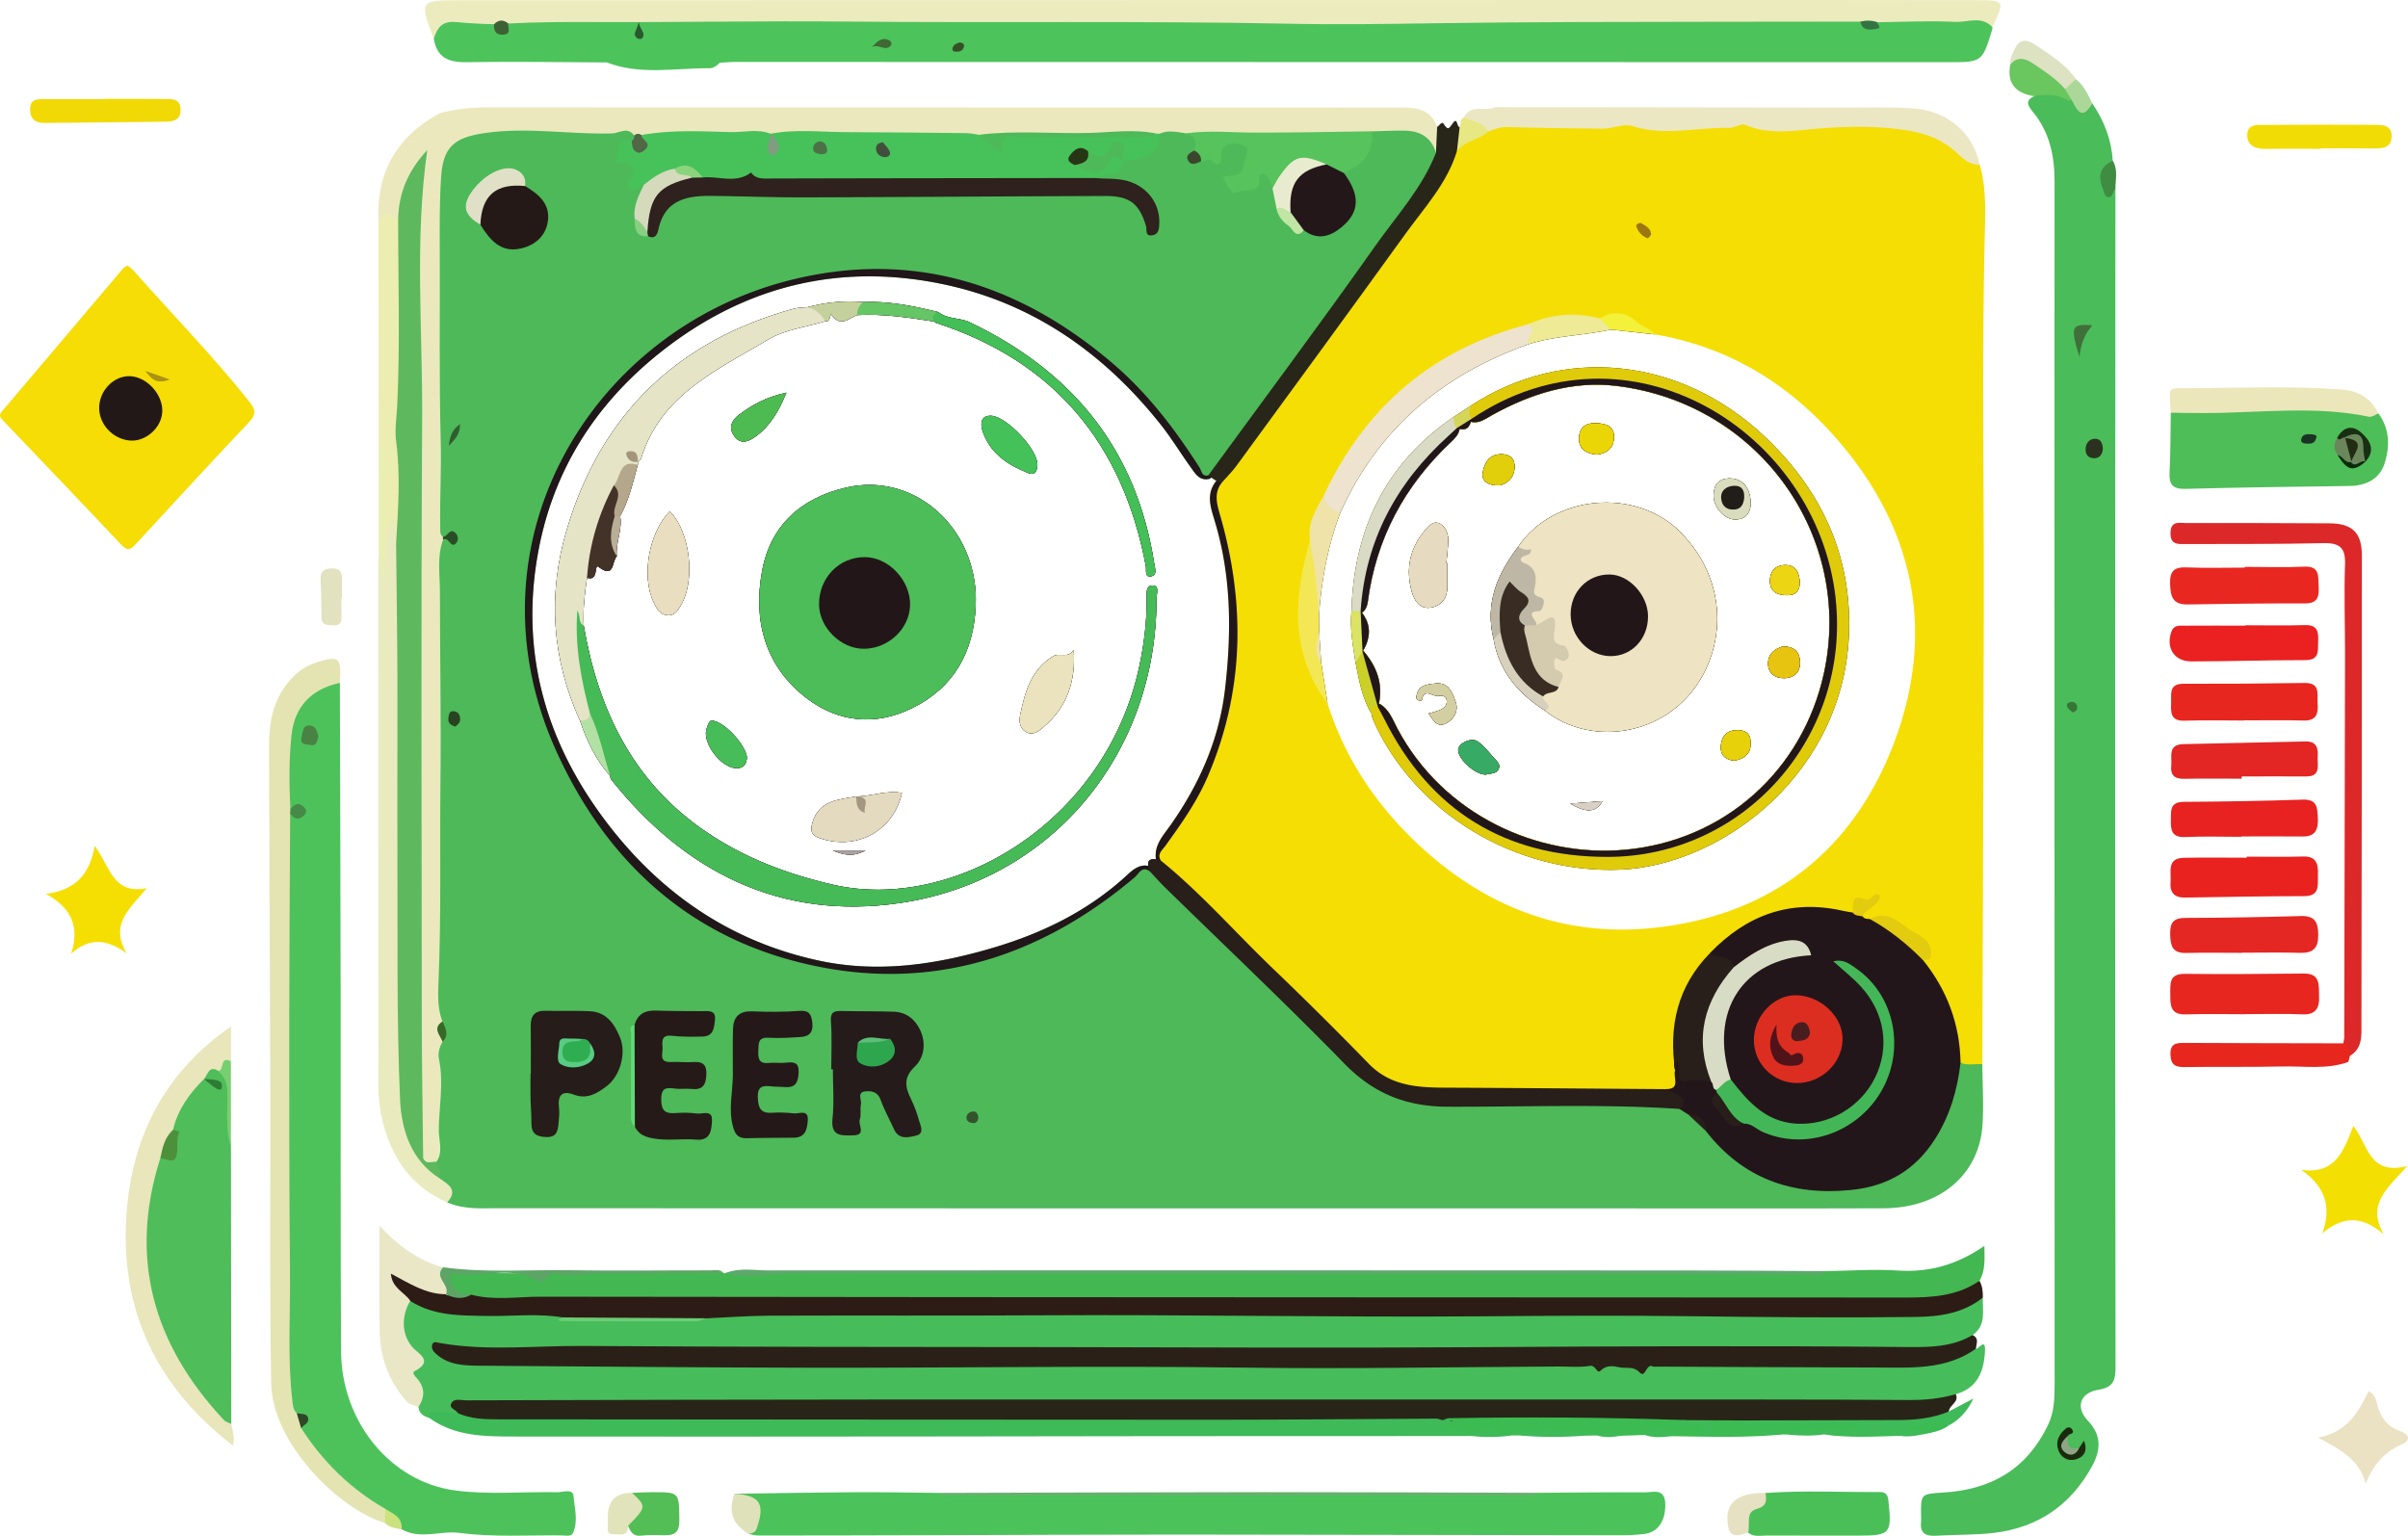 <svg id="logo-svg" data-name="Layer 2" xmlns="http://www.w3.org/2000/svg" viewBox="0 0 457.7 291.98">
    <defs>
        <style>
            .prefix__cls-106,
            .prefix__cls-122,
            .prefix__cls-128,
            .prefix__cls-132,
            .prefix__cls-138,
            .prefix__cls-152,
            .prefix__cls-169,
            .prefix__cls-20,
            .prefix__cls-7,
            .prefix__cls-70,
            .prefix__cls-77,
            .prefix__cls-96,
            .prefix__cls-99 {
                stroke-width: 0
            }

            .prefix__cls-7 {
                fill: #6a875c
            }

            .prefix__cls-20 {
                fill: #211619
            }

            .prefix__cls-70 {
                fill: #e3cc0f
            }

            .prefix__cls-77 {
                fill: #231619
            }

            .prefix__cls-96 {
                fill: #4db959
            }

            .prefix__cls-99 {
                fill: #e9ebbf
            }

            .prefix__cls-106 {
                fill: #3eba58
            }

            .prefix__cls-122 {
                fill: #f5de04
            }

            .prefix__cls-128 {
                fill: #22171a
            }

            .prefix__cls-132 {
                fill: #efe3aa
            }

            .prefix__cls-138 {
                fill: #281e1a
            }

            .prefix__cls-152 {
                fill: #201518
            }

            .prefix__cls-169 {
                fill: #3bbb52
            }
        </style>
    </defs>
    <g id="prefix__Layer_1-2" data-name="Layer 1">
        <path class="prefix__cls-152"
            d="M110.24 136.99c-5.36-11.76-6.15-23.98-2.53-36.22 6.48-21.95 21.03-35.98 43.14-42.07.82-.22 1.71-.2 2.57-.29 3.46-.91 6.97-1.32 10.55-.98 4.9-.24 9.65.75 14.37 1.89 1.74 1.42 4.05 1.03 5.96 1.94 19.53 9.31 31.74 24.21 35.09 45.88.15.95.62 2.22-.61 2.43-1.28.23-.85-1.22-.98-1.93-4.36-23.17-17.28-38.93-39.95-46.28-.09-.03-.15-.15-.23-.22-4.86-.77-9.73-1.51-14.68-1.24-1.59.52-3.08 2.42-4.83-.01-.43-.59-.15 1.47-1.25 1.18-3.61 1.1-7.61 1.56-10.76 3.43-9.68 5.76-20.5 10.5-24.26 22.67-.08.25-.35.43-.54.64.08.21.05.4-.1.57-.89 3.33-1.64 6.7-3.33 9.75.47 2.6-.9 5.05-.63 7.63-.99.91-.37 4.39-3.51 1.98-.81-.62.08 2.87-2.15 2.09-.47 3-.78 6.02-.64 9.07 2.75 15.95 9.31 29.69 23.06 39.1 7.37 5.05 15.49 8.15 24.31 10.19 22.68 5.26 51.87-11.62 58.26-41.57.9-4.23 1.42-8.5 1.39-12.84 0-.98-.25-2.59 1.25-2.47 1.21.1.61 1.59.61 2.44.08 29.35-19.78 53.7-48.82 57.93-22.58 3.3-40.8-5.86-54.87-23.54-.12-.15-.1-.41-.14-.62-2.74-3.06-4.46-6.68-5.75-10.53z" />
        <path class="prefix__cls-152"
            d="M127.3 97.22c3.98 3.93 4.98 13.52 1.92 18.17-.54.83-1.05 1.63-2.22 1.58-1.56-.08-2.16-1.22-2.73-2.4-2.41-4.99-.96-13.24 3.03-17.35zM141.96 144.2c-.13 1.28-.81 1.93-2.13 1.84-2.78-.17-6.2-4.59-5.59-7.26.22-.99.7-1.81.99-1.8 2.76.18 6.93 5.33 6.73 7.22zM143.64 82.97c-1.22.89-2.76 1.66-4.01.03-1.25-1.62-.61-3.05.87-4.17 2.49-1.88 5.19-3.36 8.97-4.18-1.48 3.64-3.15 6.37-5.83 8.32zM158.27 161.68h6.25c-2.47 1.35-4.37.79-6.25 0zM155.75 159.32c-1.74-.61-1.7-1.64-1.3-2.98 1.23-4.16 4.87-4.3 8.24-4.91l.76-.03c2.66-.2 5.26-1.15 7.98-.66-1.5 7.02-8.4 11.1-15.68 8.58zM173.35 134.64c-6.87 3.37-13.88 2.73-19.89-1.8-8.02-6.06-10.37-14.77-8.6-24.32 1.61-8.7 7.49-13.89 16.03-15.84 12.34-2.82 23.83 6.69 24.57 20.16.04.76 0 1.51 0 2.27-.36 8.78-4.11 15.6-12.11 19.53zM195.42 89.93c-3.78-1.51-7.09-3.64-8.56-7.69-.77-2.11-.12-3.28 1.54-3.2 2.98.16 8.96 6.54 8.78 9.4-.07 1.09-.43 2.03-1.76 1.49zM193.91 135.92c.91-4.32 2.02-8.52 6.21-11.13 1.28-.8 2.96.49 3.96-1.24.4 5.97-1.26 10.87-5.68 14.62-.89.75-1.88 1.65-3.16 1.09-1.42-.63-1.59-2.09-1.33-3.34z" />
        <path class="prefix__cls-96"
            d="M376.82 213.97c-.7 9.46-8.17 15.7-18.81 15.74-20.42.07-40.84.02-61.25.02-67.3 0-134.61 0-201.91-.03-3.31 0-6.67.28-9.84-1.12-.48-1.71-1.7-3.06-2.33-4.71 0-.16 0-.32-.04-.47-.05-.42-.18-.84-.28-1.26-.1-.4-.19-.8-.19-1.22 0-.09 0-.19.02-.28 0-.05 0-.09.01-.14 0-.02.01-.04.01-.06.05-.24.09-.47.13-.71.11-.66.19-1.33.21-1.99.03-.77-.02-1.55-.2-2.32-.03-.58-.05-1.16-.06-1.74-.07-3.81.36-7.62-.03-11.42-.14-1.42-.13-2.8.52-4.1.41-.45.63-.89.72-1.32.14-.62.01-1.23-.23-1.83-.2-.54-.5-1.08-.77-1.62-.75-4.28-.35-8.58-.34-12.88 0-23.93.02-47.86.03-71.79 0-1.91-.37-3.9.73-5.68.24-.42 1.71-.77.07-1.35-1.04-1.45-.79-3.12-.79-4.71.02-20.07-.09-40.14-.01-60.21.04-9.42 3.04-12.64 12.41-13.27 4.83-.33 9.68-.46 14.5.38 2.02.35 4.07.14 6.12-.14 1.89-.26 3.9-.59 5.5.99.16.25.26.5.3.76.04.18.04.36.01.54a2 2 0 01-.28.73c-.11.07-.22.15-.33.23-.1.07-.21.15-.3.22-1.36 1.06-1.87 2.16.25 3.62 1.41.98.37 3.38 2.14 4.22.06.04.13.06.2.09.02.04.03.08.04.12.75 2.17-1.14 3.98-.89 6.08-.05.37-.08.73-.06 1.04.02.53.17.94.6 1.12.09.03.19.06.3.07.12.02.24.02.38.01.19-.01.4-.04.65-.1 1.61-6.19 6.25-7.53 11.86-7.76 6.93-.28 13.79.74 20.7.67 17.6-.16 35.19-.97 52.8-.66 3.98.07 7.22 1.15 9.35 4.69-.81-2.45-2.43-3.95-5-4.65-1.56-.43-3.25-.26-4.71-1.07-.31-.28-.52-.55-.63-.78-.02-.03-.03-.05-.03-.07-.22-.52.01-.9.46-1.14.26-.15.61-.25.99-.3 1.41-.18 2.33-.78 3.02-1.93.07-.08.15-.15.23-.21.07-.06.14-.12.21-.16.02-.02.03-.03.05-.03.07-.06.15-.11.23-.15l.15-.06c2.37-.9 5.07-1.37 6.19-3.96.08-.14.13-.29.18-.45.01-.01.01-.02.01-.03v-.02c.05-.13.08-.26.12-.4 1.88-1.81 3.98-1.34 6.1-.58.49.2.88.45 1.19.73.18.17.34.35.46.55.49.75.57 1.71.35 2.8-.05.41-.43.93.4 1.03.9-.25 1.82 0 2.64-.91 1.28-1.43 2.52-2.21 3.64-2.35.35-.05.69-.03 1.01.04.49.11.95.36 1.37.74 1.65 1.48 1.12 4.71-1.13 6.89-.3.29-.77.38-1.01 1.06 1.26 0 2.27-.32 3.15-1.13 2.55-2.32 3.01-2.21 4.31.91 0 .01.01.01.01.02.11.28.27.55.4.82.01.01.02.02.02.03.4 1.13.63 2.3.77 3.48l.15.42c.12.34.26.67.41.98.25.52.54 1 .9 1.38.53.57 1.22.96 2.16 1.05.26.03.54.03.84.01 4.09.81 6.06.08 7.58-2.78.75-1.41.86-2.83.22-4.29-.4-.91-.9-1.79-.88-2.8 0-.13.02-.27.05-.41 0-.04.01-.09.02-.13 2.7-1.73 3.71-4.65 5.22-7.23a14.03 14.03 0 01.84-1.33c2.94-.9 5.91-.95 8.76.21 1.37.55 2.49 1.41 3.17 2.64.26.45.46.96.57 1.52.03.08.04.17.06.25.33 3.23-1.8 5.44-3.41 7.8-9.21 13.46-18.94 26.54-28.77 39.54-2.87 3.79-5.48 7.76-8.28 11.6-.7.97-1.39 1.92-2.28 2.69-.2.19-.42.36-.65.52h-.01c-.13.09-.26.18-.4.26-1.92.43-2.68-1.03-3.55-2.23-1.9-2.62-3.57-5.4-5.58-7.95-10.66-13.5-24.12-23.07-40.97-26.72-20.02-4.34-38.4.16-54.47 13.03-12.16 9.74-20.1 22.2-22.97 37.6-3.67 19.74 1.69 37.28 13.9 52.77 10.14 12.85 23.15 21.57 39.36 25.07 11.31 2.44 22.33.79 33.22-2.44 9.56-2.83 18.29-7.15 25.65-14.01 1.1-1.02 2.3-1.85 3.79-1.54.28.05.58.15.88.3.08.07.17.14.25.21 9.52 7.98 17.94 17.1 26.78 25.78 3.76 3.71 7.54 7.42 11.21 11.22 4.62 4.8 10.23 6.91 16.82 6.89 13.05-.05 26.11-.03 39.17-.01 1.62.01 3.25-.07 4.82.41.3.09.6.21.9.35.25.15.5.28.76.41.49.26 1 .49 1.49.75.47.41.93.83 1.37 1.27.4.38.8.78 1.19 1.18.43.41.86.83 1.3 1.24 5.64 6.02 12.23 10.24 20.75 10.52 11.67.39 19.34-3.43 23.85-16.04.83-2.33.85-4.88 2.03-7.11.07-.06.15-.11.22-.16.2-.14.4-.25.59-.35 1.46-.71 2.84-.27 4.17.84.02 3.89.31 7.79.02 11.65z" />
        <path class="prefix__cls-122"
            d="M268.34 112.48c-1.16-4.21-.43-8.11 2.39-11.5.73-.88 1.64-2.1 2.95-1.42 1.17.62 1.63 1.97 1.58 3.32-.04 1.4-.23 2.79-.35 4.18h.18v4.54c.01 2.16-1.21 3.61-3.15 3.91-2.02.32-3.11-1.28-3.6-3.04zM276.68 133.44c.6 1.71-.31 3.28-1.8 4.08-1.66.89-2.45-.54-3.32-1.88 1-.31 1.73-.43 2.36-.76.68-.35 1.22-.93 1.05-1.81-.17-.85-.98-.9-1.53-.77-1.06.26-2.73-1.7-3.21.82-.01.05-.4.09-.58.03-.54-.19-.45-.67-.36-1.07.43-1.92 2.1-1.97 3.53-2.14 2.52-.31 3.25 1.75 3.86 3.5zM283.85 143.98c.54.62 1.44 1.25 1.02 2.19-.45 1.01-1.64.84-2.45 1.09-2 .05-5.27-2.92-5.26-4.69.01-1.29 2.58-2.47 3.78-1.57 1.1.82 2 1.93 2.91 2.98zM281.81 89.99c.27-1.76 1.07-3.58 3.45-3.64 1.75-.04 2.71.87 2.63 2.53-.11 2.17-1.61 3.11-2.79 3.39-2.46.12-3.49-1.01-3.29-2.28zM298.47 152.77c2.27-.17 4.2-.31 6.13-.46-1.23 2.12-2.98 2.32-6.13.46zM300.13 83.15c.12-1.99 1.42-2.79 3.28-2.7 1.85.08 3.53.56 3.36 2.91-.15 2.06-1.57 2.87-3.31 3.07-2.11-.26-3.45-1.13-3.33-3.28zM319.41 101.18c10.43 10.55 8.2 25.36-.2 32.8-7.22 6.4-18.25 6.89-25.49 1.15-5.07-3.23-8.78-7.45-9.82-13.6-1.69-6.72.67-12.37 4.67-17.59 6.78-9.98 22.42-11.27 30.84-2.76zM332.77 95.91c-.12 1.46-.83 2.88-3.03 2.85-2-.03-4.1-2.43-4.03-4.64.06-1.98.97-3.2 3.16-3.17 2.35.04 3.9 1.78 3.9 4.96zM332.76 141.14c.07 2.1-1.12 3.1-3.1 3.47-1.57-.11-2.64-.98-2.58-2.61.07-1.73.89-3.1 2.91-3.19 1.61-.07 2.72.51 2.77 2.33zM336.42 110.44c0-1.72.93-2.92 2.73-3.01 2.06-.1 2.82 1.24 2.96 3.3-.03 1.4-.58 2.46-2.46 2.43-1.88-.03-3.23-.66-3.23-2.72zM342.13 125.66c.15 2.09-1.05 3.25-3.04 3.27-1.64.02-2.97-.88-3.02-2.66-.06-2.04 1.36-2.95 2.84-3.38 2.16.03 3.11 1.05 3.22 2.77z" />
        <path class="prefix__cls-122"
            d="M335.36 82.94c-15.97-15.05-38.13-17.35-55.78-5.83-1.1.72-2.2 1.45-3.3 2.17-13 8.88-18.97 21.45-19.4 36.93-.32 3.27.26 6.48.77 9.68.67 3.4 1.22 6.83 3.07 9.85.07.32.07.66.2.95 7.87 18.04 27.53 29.49 47.14 28.64 19.44-.85 42.82-18.55 43.41-45.65.31-14.59-5.54-26.79-16.11-36.74zm-26.49 78.61c-16.56 1.5-34.51-6.59-43.26-23.04-.9-1.7-1.54-3.61-3.34-4.68-.06-.02-.12-.03-.18-.05.81-3.79-.4-7.05-2.9-9.99-.04 0-.09-.01-.13-.01 1.57-2.67 1.51-5.11-.18-7.3.18-.11.37-.27.54-.5.29-.46.49-.97.56-1.51 1.56-12.06 6.99-22.12 15.8-30.41.76-.71 1.48-1.45 1.66-2.51 1.19.3 1.83-.26 2.13-1.36 1.61.41 2.79-.59 4.07-1.29 7.36-4.07 15.25-6.55 23.63-5.53 27.32 3.34 45.04 28.79 39.42 54.59-4.07 18.64-19.04 31.89-37.82 33.59z" />
        <path class="prefix__cls-122"
            d="M376.29 31.31c-3.36-3.4-6.82-6.84-11.77-7.57-5.31-.78-10.64-1.65-16.1-1-2.24.26-4.46.73-6.75.72-5.43-.01-10.76-1.16-16.32-.34-8.63 1.28-17.4-.81-26.12.15-.64.08-1.28-.24-1.92-.24-4.92.01-9.89-.84-14.7.88l-.39.24c-.36.21-.73.4-1.1.58-1.06.51-2.15.95-3.13 1.58-.3.2-.59.41-.86.64-.37.33-.7.69-1 1.13-1.93 3.86-4.14 7.55-6.68 11.04-12.48 17.26-24.96 34.53-37.73 51.58-.16.23-.33.45-.5.68-.04.04-.07.09-.1.13-1.9 2.4-1.02 4.93-.27 7.41 3.22 10.53 3.25 21.28 2 32.06-1.1 9.53-4.85 18.06-10.36 25.88-1.37 1.95-3.18 3.81-2.77 6.52 0 .05.01.11.02.16.11.31.24.59.39.86 1.08 1.95 3.16 2.96 4.68 4.49 10.65 10.74 21.51 21.27 32.03 32.14 4.66 4.81 9.99 7.15 16.69 7.16 8.74.01 17.48.25 26.22.2 5.65-.03 11.3.31 16.92-.26l.54-.06c.36-.08.67-.19.92-.32 1.02-.55 1.24-1.49 1.27-2.52.02-.51-.01-1.03-.01-1.55-.18-.83-.3-1.65-.34-2.49-.03-.54-.03-1.09.01-1.66.44-6.45 2.44-12.29 6.34-17.44.05-.07.1-.13.15-.2.05-.1.1-.19.15-.28.96-1.57 2.75-2.07 4.15-3.01 5.53-3.68 11.51-5.79 18.3-4.59 1.36.24 2.77.62 4.1-.19.04-.03.07-.06.11-.09.11-.1.21-.2.31-.31.74-.77 1.36-1.72 2.67-1.48-.91.32-1.53.86-1.58 1.79-.01.13 0 .28.01.44.01.04.01.08.02.12.25.64.76.94 1.41 1.05.38-.08.75-.12 1.1-.12a6.283 6.283 0 011.98.26c2.17.63 3.89 2.32 5.76 3.69 1.22.89 1.63 1.85 1.41 3.06v.02c-.01.06-.02.12-.04.19-.04.17-.09.35-.15.54-.06.9.2 1.72.7 2.44 3.03 4.35 4.65 9.19 5.13 14.45.06.77.24 1.57.95 1.96.17.09.37.16.61.2 1.35.59 2.77.18 4.15.29.09-29.38.22-58.76.27-88.14.04-22.91-.36-45.83.17-68.74.11-4.75.39-9.49-.95-14.13zM315.23 176.3c-17.39 2.08-32.51-3.59-45.34-15.47-8.13-7.53-14.15-16.42-17.54-27.03-.41-2.61-.82-5.23-1.23-7.85l-.39-5.86-.03-3.1c.47-6.69 1.67-13.23 4.06-19.52 7.19-16.01 19.5-26.29 35.85-32.06 5.09-1.61 10.46-1.62 15.62-2.76l8.36.93c15.2 2.6 27.22 10.57 36.65 22.41 13.4 16.83 16.23 35.87 8.6 55.67-7.75 20.09-23 32.06-44.61 34.64z" />
        <path
            d="M81.61 269.57c-1.09-.32-1.99-.83-2.07-2.13-.44-2.89-2.34-5.51-1.23-8.72.37-1.07-1.13-1.96-1.76-2.94-1.98-3.08-1.13-7.51 1.78-9.15 7.87 2.94 16.06 1.84 24.16 1.94 1.6.02 3.26-.12 4.53 1.18.94.74 2.05.51 3.1.51 5.79 0 11.59-.06 17.38.04 2.41.04 4.65-.7 6.99-1.01 33.26-1.57 66.54-.35 99.8-.75 10.59-.13 21.14.96 31.72.7 3.23-.08 6.42-.53 9.67-.54 11.12-.05 22.22.98 33.33.46 15.75-.74 31.49.44 47.24.04 6.26-.16 12.55.07 18.44-2.6.73-.33 1.47-.27 2.19.09-.05 2.54.68 5.3-1.95 7.14-1.22 2.96-3.98 2.89-6.5 3.3-6.01.98-12.07.35-18.09.25-15.02-.24-30.03-.17-45.05-.04-6.15.05-12.35-.54-18.46-.04-10.14.83-20.24-.68-30.38.08-8.25.62-16.56-.05-24.85-.11-11.41-.09-22.85.47-34.24.23-31.02-.63-62.03 0-93.04-.35-6.03-.07-12.04 1.42-18.08.03 1.68 1.19 3.57 1.09 5.43 1.09 12.43.02 24.86-.09 37.29.04 11.55.12 23.11.55 34.63.33 20.63-.38 41.26-.08 61.89-.41 5.63-.09 11.19.96 16.81.69 19-.89 38.01-.87 57.01-.39 3.85.1 7.74-.35 11.57.58 2.06.5 3.89-.91 6-.88 14.04.25 28.09-.2 42.14.27 4.41.15 8.86-.11 13.08-1.74 1.12-.43 2.24-.81 3.45-.34.61.08 1.92-2.29 1.75.59-.23 3.88-1.5 6.9-5.58 8.05-1.22 1.75-3.01 2.36-5.03 2.45-2.27.11-4.54.07-6.8.07-88.58 0-177.16 0-265.73.02-2.13 0-4.32-.41-6.37.54-1.59 2.5-4.1 1.08-6.2 1.43z"
            fill="#46bd5a" stroke-width="0" />
        <path
            d="M397.69 19.66c2.25 3.3 3.66 6.91 3.89 10.93.65.96-.21 1.59-.51 2.35-.5 1.27-.33 2.32 1.02 2.97-.02 30.37-.05 60.74-.05 91.11 0 44.2 0 88.4.07 132.6 0 2.54-.16 4.09-3.25 4.59-3.51.57-4.42 3.35-2.02 5.87 2.66 2.79 2.47 5.58.86 8.56-4.02 7.46-10.31 11.78-18.71 12.78-3.63.43-7.32.31-10.98.54-2.03.13-3.13-.51-2.86-2.71.04-.32 0-.65 0-.97-.07-4.26-.07-4.28 4.23-4.53 9.02-.53 15.82-4.41 19.86-12.76 1.23-2.55 1.29-5.19 1.29-7.88 0-36.1-.02-72.2-.02-108.31 0-40.1-.03-80.2.01-120.31 0-4.92-.97-9.42-4.16-13.28-.92-1.11-1.51-2.12.3-2.92 2.37-2.8 4.76-1.29 7.15-.03 1.22.68 2.29 1.75 3.88 1.39z"
            fill="#4abc5a" stroke-width="0" />
        <path
            d="M115.35 11.87c-8.91-.04-17.82-.2-26.73-.05-3.44.06-5.6-.94-6.17-4.48.22-3.49.88-4.2 4.36-4.34 2.42-.09 4.88-.29 7.14.93.93 1.15 1.81 1.06 2.62-.15 1.08-.85 2.34-1.03 3.67-1.04 12.58-.07 25.16-.02 37.74.02 16.41.05 32.82-.27 49.22 0 12.31.2 24.62.01 36.93.09 10.44.06 20.91.02 31.33.22 13.7.27 27.36-.46 41.05-.3 16.07.19 32.16.22 48.24-.03 2.71-.04 5.37.48 8.07.41 1.63 1 3.25 1.37 4.84-.12 6.01-.67 12.04-.35 18.05-.28 1.57.02 2.66.75 2.97 2.4.01.11.05.23.03.32-1.94 6.39-1.94 6.36-8.48 6.35-76.84-.02-153.67-.03-230.51-.04-.97 0-1.94.1-2.91.15-.54.56-1.2 1.05-1.96 1.04-6.52-.04-13.13 1.36-19.51-1.1z"
            fill="#4dc35b" stroke-width="0" />
        <path
            d="M64.6 129.82c.05 19.67.12 39.34.15 59.01.03 22.7-.05 45.4.08 68.09.08 13.28 9.32 24.8 21.72 26.44 6.38.84 12.95.2 19.43.33 1.05.02 2.91-.78 3.04.76.19 2.3.92 4.73-.11 6.99-.34.74-1.37.47-2.1.46-6.47-.08-13.01.37-19.38-.47-3.73-.5-7.55 1.33-11.1-.7-.91-1.46-2.32-2.27-3.82-2.97-5.66-3.04-10.43-7.11-14.12-12.4-.79-1.14-1.74-2.2-1.88-3.67.77-1.77-.86-2.45-1.61-3.53-1.38-2.37-1.27-4.98-1.26-7.57.07-18.36.09-36.72-.05-55.08-.11-14.78.21-29.56.06-44.34-.02-1.83-.15-3.67.28-5.47 0-.79 1.97-1.29.33-2.35-1-5.48-1.08-10.97.33-16.35.85-3.23 2.97-5.74 6.1-7.2 1.29-.6 2.62-1.13 3.92.01z"
            fill="#4dc25b" stroke-width="0" />
        <path
            d="M83.58 21.5c2.94-.76 5.92-1.09 8.96-1.09 57.62.01 115.24.01 172.86.03 3.16 0 6.42-.12 7.77 3.71 1.43 1.7 1.64 3.35-.22 4.9-.88-2.93-3-4.16-5.9-4.21-2.11-.03-4.23.08-6.35.13-.89.9-2 1.27-3.23 1.25-7.54-.11-15.07.43-22.63.07-3.18-.15-6.29-.34-9.4-.94-1.66-.24-3.33-.67-4.99.05-.25.25-.54.42-.87.53-9.42.56-18.84.56-28.27.49-1.61-.01-3.22-.11-4.82.19-5.18.26-10.35-.06-15.53-.1-7.95-.06-15.9-.47-23.85-.3-.3.09-.6.14-.91.17-8.14-.18-16.28-.05-24.42-.04-.47-.09-.86-.35-1.26-.58-1.18-1.76-2.86-.44-4.14-.4-8.12.24-16.23-1.27-24.35-.05-5.75.86-7.82 2.66-8.19 8.38-.31 4.84-.27 9.7-.25 14.55.05 11.86-.13 23.72.18 35.59.15 5.47-.2 10.97-.09 16.47.01.65-.11 1.3.52 1.76.24.13.32.25.25.38-.08.13-.16.2-.24.2-1.18 3.22-.59 6.57-.59 9.84 0 12.06.24 24.13.1 36.18-.14 12.64.17 25.3-.37 37.95-.11 2.49-.21 5.14.75 7.6-.73 1.28.49 2.56 0 3.84-.55 1.04-.92 2.08-.66 3.31.98 4.72-.09 9.43-.04 14.15-1.44.73-.16 1.66-.19 2.5-.03.94.32 2.03-.83 2.56-1.31.61-2.29.21-2.88-1.13-1.17-8.59-.56-17.22-.57-25.83-.03-37.68 0-75.37-.02-113.05 0-9.91-.16-19.82-.43-29.74-.15-5.67.5-11.38.53-16.79-1.21 1.84-1.4 4.37-2.12 6.72-1.19 1.96-3.06 1.79-4.95 1.57-.53-9.4 3.39-16.31 11.63-20.8z"
            fill="#ece8bd" stroke-width="0" />
        <path
            d="M292.47 283.8c6.7-.04 13.39-.13 20.09-.08 1.6.01 3.91-.92 3.97 2.25.06 3.12-1.36 5.36-4.02 5.66-1.5.17-3.02.25-4.53.24-28.08-.03-56.16-.11-84.24-.13-15.86 0-31.71.08-47.57.12-10.67.03-21.33.06-32 .06-.62 0-1.24-.19-1.86-.29.77-3.15.51-5.93-2.72-7.65 7.64-.1 15.28-.24 22.91-.29 5.28-.03 10.56.08 15.84.13.84.27 1.72.17 2.58.17H289.9c.86 0 1.73.12 2.57-.19z"
            fill="#4bc25a" stroke-width="0" />
        <path
            d="M347 241.66c4.62-.06 9.25-.42 13.85-.11 5.95.39 11.22-1.18 16.33-4.68.05 2.57.2 4.68-.93 6.63-.62 2.51-2.66 3.32-4.82 3.75-2.64.52-5.31.89-8.04.88-75.48-.05-150.96.05-226.44-.06-13.52-.02-27.03.02-40.55.04-2.27 0-4.54.07-6.79-.33-1.89-.54-3.73-1.15-4.59-3.19-.76-1.81-.57-2.9 1.79-2.78 5.27.26 10.57.28 15.82.22 8.94-.1 17.88-.1 26.81-.19 2.69-.03 5.39-.2 8.08.18.16.06.31.05.46-.03 19.76-.32 39.52-.15 59.28-.16 49.16-.01 98.33-.05 147.49.05.76 0 1.51-.02 2.24-.22z"
            fill="#43b752" stroke-width="0" />
        <path
            d="M24.26 50.46c.39.34.82.65 1.16 1.03 7.29 8.23 14.98 16.12 21.85 24.72 1.21 1.51 1.59 2.43.1 4.01-7.33 7.76-14.55 15.61-21.79 23.46-1.05 1.14-1.72.74-2.6-.2C15.57 95.64 8.14 87.83.68 80.05c-.62-.64-1-1.03-.32-1.83 7.68-9.04 15.34-18.1 23.01-27.15.2-.23.52-.37.89-.62z"
            fill="#f5dd05" stroke-width="0" />
        <path
            d="M378.69 5.15c-2.07-2.22-4.72-.87-7.06-.99-4.92-.25-9.87.01-14.81.07-1.11.7-2.18.57-3.24-.12-17.97.02-35.94.03-53.91.08-8.97.03-17.94.1-26.91.23-9.24.14-18.5.28-27.72.09-28.04-.57-56.09-.14-84.13-.41-16.09-.16-32.17.17-48.26.09-5.35-.03-10.7 0-16.04.28-.88.54-1.78.56-2.71.13-2.41-.04-4.85-.19-7.22-.41-2.78-.25-3.53 1.16-4.24 3.14C79.7.11 79.7.04 87.5.04 165.28.01 243.06 0 320.84 0c18.15 0 36.29 0 54.44.03 5.84 0 5.84.03 3.42 5.12z"
            fill="#ecebbe" stroke-width="0" />
        <path
            d="M375.57 256.41c-5.76 4.09-12.39 3.59-18.92 3.57-13.93-.03-27.86-.11-41.8-.17-.22 0-.47.07-.64-.02-1.39-.71-1.38 2.37-2.57 1.12-1.21-1.27-2.58-.69-3.84-.97-1.19-.26-2.44-.47-3.59.65-.7.68-.85-1.12-2.04-.92-1.91.33-3.93.11-5.9.12-19.97.09-39.95.49-59.92.21-27.43-.38-54.85.07-82.28.02-20.93-.04-41.86-.23-62.79-.38-3.03-.02-6.08-.09-8.5-2.34-.48-.44-.87-1.07-.61-1.73.26-.66.94-.33 1.41-.25 9 1.58 18.07.5 27.09.56 29.71.2 59.41.18 89.12.22 26.67.04 53.34.19 80.01.02 27.63-.18 55.26-.31 82.89-.03 4.14.04 8.44-.02 12.24-2.28 1.31.6.72 1.66.63 2.6z"
            fill="#2b2018" stroke-width="0" />
        <path
            d="M89.55 246.13c4.36 1.16 8.79.38 13.19.39 52.28.08 104.55.09 156.83.12 34.24.02 68.49.04 102.73.04 4.87 0 9.72-.26 13.95-3.18.56.99.66 2.08.64 3.18-3.74 3.02-8.23 3.63-12.77 3.69-14.26.17-28.51.04-42.77-.14-13.28-.17-26.56-.09-39.84.02-28.07.21-56.13-.36-84.2-.19-17.07.1-34.13 0-51.2.07-3.98.02-7.96.33-11.94.51-9.03.36-18.06.66-27.08-.16-4.78-.83-9.59-.22-14.39-.3-5.09-.08-10.2.04-14.73-2.86-1.37-.29-2.7-.64-3.52-1.94-.63-1-1.41-2.12-.52-3.21.8-.97 2.02-.56 2.96-.07 2.57 1.32 5.33 2.15 8.03 3.13 1.41.98 2.9 1.54 4.63.92z"
            fill="#2d1c16" stroke-width="0" />
        <path
            d="M87.02 268.66c-.3-.73-1.86-.89-1.18-1.96.58-.92 1.79-.47 2.72-.48 25.61-.07 51.22-.14 76.82-.15 56.63-.02 113.26 0 169.88 0 9.18 0 18.36.03 27.54.09 3.04.02 6.02-.25 8.94-1.12.72 1.56-1.24 2.05-1.31 3.29-1.65 2.82-4.63 2.43-7.14 2.6-9.21.65-18.43-.17-27.65.06-1.94.05-3.85.09-5.75.53-1.21.06-2.41-.16-3.61-.29-2.11-.36-4.21-.28-6.3.2-6.18-.96-12.42-.4-18.63-.6-9.15-.29-18.31-.33-27.47.02-7.41 1.23-14.87.55-22.3.54-32.42 0-64.85.02-97.27-.03-14.48-.02-28.98.43-43.44-.16-6.06-.25-12.06.19-18.08.08-2.25-.04-4.62-.09-5.78-2.64z"
            fill="#282418" stroke-width="0" />
        <path
            d="M43.9 218.06l.06 52.64c-1.5.93-2.42-.08-3.32-1.03-7.67-8.14-12.63-17.47-13.71-28.86-.52-5.46-.34-10.71.82-16.01.35-1.6.77-3.13 1.75-4.47 2.95-.96 3.44-3.06 2.65-5.76.47-4.22 2.11-7.69 6.15-9.62.33.02.54.33.86.39-.28-.11-.42-.34-.55-.61.5-1.91 1.64-2.46 3.43-1.68 1.67.79 1.64 2.28 1.65 3.82.02 3.73-.24 7.46.21 11.18z"
            fill="#4fbd5a" stroke-width="0" />
        <path
            d="M64.6 129.82c-5.46 1.18-8.62 4.54-9.19 9.93-.5 4.69-.45 9.4-.22 14.1.18.27.16.54-.04.79-.06 13.02-.16 26.04-.17 39.06 0 16.04-.02 32.08.14 48.12.08 8.15-.5 16.32.45 24.46.1.87.12 1.73.83 2.36.85.77 1.21 1.68.82 2.81 4.11 6.42 9.4 11.6 16.02 15.41.5.91.86 1.81-.06 2.69-8.8-2.61-21.45-15.21-21.64-26.55-.36-20.95-.06-41.9-.19-62.85-.12-19.42-.15-38.85-.21-58.27-.01-4.17.62-8.14 3.2-11.61 1.46-1.96 3.22-3.49 5.54-4.24 4.63-1.5 5.03-1.16 4.72 3.79z"
            fill="#e4e4b3" stroke-width="0" />
        <path class="prefix__cls-106"
            d="M87.02 268.66c2.43 1.08 4.99 1.17 7.6 1.17 45.5.02 91 .08 136.49.08 13.95 0 27.89-.15 41.84-.21.42 0 .83.19 1.25.29 2.02-.22 4.13 1.13 4.69 3.02-18.8 0-37.59 0-56.39.02-15.34.01-30.69.05-46.03.06-26.26.02-52.51.05-78.77.01-5.59 0-11.23-.02-16.08-3.52-.17-.83-.23-1.47 1.02-1.28 1.45.22 2.93.25 4.39.37z" />
        <path
            d="M452.08 78.61c2.13 2.85 2.17 6.11 1.25 9.26-.93 3.15-3.49 4.47-6.74 4.52-10.37.15-20.75.26-31.11.55-2.47.07-3.23-.77-3.1-3.15.2-3.77.16-7.55.23-11.33.9-.9 2.02-1.12 3.25-1.16 8.3-.26 16.58-.87 24.89-.67 3.89.09 7.7.48 11.34 1.98z"
            fill="#4ebe58" stroke-width="0" />
        <path class="prefix__cls-99"
            d="M83.55 224.03c1.66 1.14 3.61 2.19 1.46 4.55-7.27-3.13-10.91-9.04-12.53-16.45-.79-3.61-.55-7.32-.55-10.98-.04-31.42-.04-62.84-.04-94.26 0-.54.07-1.07.11-1.61 1.65.13.37 1.58.92 2.04-.1-2.45-.82-5.04.09-7.62.35-.99.53-2.33 1.9-2.19 1.21.12 1.15 1.36 1.2 2.31.06.97.39 1.89.54 2.84.36 10.01.17 20.02.09 30.03-.04 4.96.69 9.9.34 14.85-.9 12.57-.03 25.16-.24 37.74-.12 7.32.29 14.65.29 21.98 0 2.52.44 4.9 1.55 7.19.54 1.11 1.37 2.18 1.07 3.63-.3 1.42.34 2.48 1.61 3.22 1.06.62 1.67 1.66 2.21 2.73z" />
        <path
            d="M278.23 22.3c1.37-2.65 4.12-1.01 6.04-1.94 22.32.03 44.63.05 66.95.09 4.1 0 8.21-.12 12.29.14 6.66.43 11.55 4.66 12.79 10.72-2.45.08-3.78-1.9-5.42-3.16-2.67-2.06-5.56-2.95-8.89-3.44-6.49-.95-12.84-.66-19.33.01-3.51.36-7.37.56-10.94-.98-.78-.34-2.03.6-3.05.58-6.16-.16-12.32 1.66-18.53-.39-1.47-.48-3.69.56-5.59.54-6-.07-12-.14-18-.32-1.38-.04-2.53.41-3.73.89-1.85-.37-3.93-.36-4.59-2.73z"
            fill="#ece7c3" stroke-width="0" />
        <path
            d="M30.47 220.2c-6.07 19.05-1.3 35.48 12.11 49.79.33.36.92.48 1.38.71.19 1.23.76 2.42.29 4.12-14.66-11.34-21.55-26.01-20.19-44.22 1.09-14.63 7.22-26.7 19.84-35.46v6.64c-.88.49-.54 2.56-2.37 1.83-1.84-1.17-2.01.7-2.76 1.52-2.74 2.75-5 5.8-5.88 9.68-1.43 1.52.08 4.35-2.42 5.39z"
            fill="#e8e6ba" stroke-width="0" />
        <path
            d="M75.28 103.49c-.08-1.68-.16-3.36-.25-5.32-2.47 3.65-1.59 7.59-1.95 11.62-1.04-1.58 0-3.29-1.09-4.51-.02-20.99-.03-41.98-.05-62.97.89-2.29 2.29-1.6 3.74-.64 1.39.72 1.46 2.05 1.47 3.36.11 11.66.08 23.33-.02 34.99-.01 1.59-.33 3.03-2.03 3.69 2.13.29 1.99 2 2.03 3.46.14 4.32.13 8.64 0 12.96-.04 1.41-.11 2.88-1.86 3.38z"
            fill="#ebeeb0" stroke-width="0" />
        <path
            d="M335.56 283.84c7.21-.53 14.43-.14 21.64-.19 1.26-.01 1.61.49 1.74 1.68.68 6.25.39 6.61-5.8 6.61-5.82 0-11.64.01-17.46-.01-1.15 0-2.39.31-3.41-.57-2.03-2.14-.78-3.93.71-5.58.71-.79 1.83-1.13 2.58-1.93z"
            fill="#4abf58" stroke-width="0" />
        <path
            d="M84.77 246.05c-3.84 0-6.96-2.06-10.47-3.92.18 2.77 2.58 3.51 3.68 5.17-1.81 3.08-1.56 6.42.32 8.71 1.06 1.3 4.34 2.68.47 4.68-.51.27.09.93.44 1.31 1.57 1.73 1.6 3.55.34 5.45-.95-.25-1.78-.44-2.55-1.35-3.3-3.88-4.78-8.37-4.85-13.34-.09-6.45-.02-12.9-.02-19.73 3.46 3.69 7.28 6.62 12.11 7.92-.02 1.82 1.63 3.19 1.32 5.08-.01.07-.15.14-.24.19-.18.09-.36.03-.54-.14z"
            fill="#e9e7c6" stroke-width="0" />
        <path class="prefix__cls-169"
            d="M278.88 273c-1.23-2.02-3.57-.34-5.1-1.34.31-1.43 1.77-.5 2.37-1.53-.72-.05-1.34-.1-1.95-.15.4-.12.81-.35 1.22-.36 14.78-.26 29.55-.18 44.33.34 2.18.15 4.34 1.58 6.53.05 1.08 0 2.16.01 3.24.02 6.88.73 13.79.13 20.68.32 1.08.03 2.16-.01 3.24.01.76.02 1.63 0 1.55 1.1-.05.76-.7 1.05-1.38 1.08-2.05.1-4.1.12-6.15-.04-2.54-.21-5.1-.6-7.62.23-.36 0-.73-.02-1.09-.02-1.46-.86-3.05-.16-4.55-.43 1.5.22 3.07-.41 4.52.44-6.96.65-13.92.42-20.89.32-1.7-.78-3.46-.43-5.2-.24l-4.61.17c-1.48.05-2.96-.49-4.45-.07-.87.02-1.75.04-2.62.05-3.95-.55-7.89-.46-11.84-.05h-1.78c-2.59.07-5.18-.68-7.76.09h-.68z" />
        <path
            d="M452.08 78.61c-.59.22-1.24.73-1.76.62-10.38-2.16-20.83-.72-31.24-.7-2.16 0-4.31-.04-6.47-.07-.23-5.32-.99-4.6 4.07-4.65 9.4-.08 18.8-.44 28.2.22 3.29.23 5.75 1.55 7.21 4.57z"
            fill="#ebe7bb" stroke-width="0" />
        <path
            d="M447.31 214.05c2.87 3.65 2.94 9.47 10.24 7.64-3.69 4.18-7.82 7.2-4.46 12.97-4.1-3.56-7.74-3.52-11.67-.19 1.82-5.12.47-8.94-4.02-12.08 6.46.95 8.04-3.52 9.91-8.33z"
            fill="#f3df02" stroke-width="0" />
        <path
            d="M8.73 169.95c5.36-.7 8.36-3.54 9.25-9.14 2.89 3.73 3.39 9.37 9.91 8.04-3.03 3.77-7.15 6.76-3.83 12.37-3.62-2.6-6.93-3.13-10.52.06 1.69-5.26-.11-8.75-4.81-11.34z"
            fill="#f5df03" stroke-width="0" />
        <g id="prefix__Battery" stroke-width="0">
            <path
                d="M445.58 197.34c.05-24.42.11-48.84.15-73.26 0-5.62-.2-11.24 0-16.86.11-3.24-1.17-4.03-4.18-3.96-8.64.2-17.29.14-25.94.17-1.5 0-3.12.26-3.05-2.17.07-2.34 1.7-1.82 2.99-1.82 9.08-.01 18.16-.01 27.24.05 4.35.03 6.14 1.83 6.14 6.08 0 29.61-.03 59.22-.08 88.83 0 2.44.3 5.1-2.52 6.51-1.22-.98-1.03-2.26-.75-3.56z"
                fill="#dc2829" />
            <path
                d="M426.75 192.82c-3.77 0-7.54-.09-11.3.03-2.94.09-2.93-1.77-2.93-3.84 0-2-.27-3.91 2.79-3.87 7.53.09 15.07.02 22.6-.06 3.27-.04 2.8 2.42 2.89 4.3.1 1.95-.43 3.57-3.07 3.46-3.65-.15-7.32-.04-10.98-.04v.02z"
                fill="#e72620" />
            <path
                d="M426.19 181.15c-3.56 0-7.13-.07-10.69.02-2.58.06-2.95-1.38-3-3.51-.06-2.14.5-3.14 2.85-3.15 7.34-.02 14.68-.15 22.02-.36 2.64-.07 3.25 1.2 3.27 3.55.03 2.51-.93 3.52-3.44 3.45-3.67-.11-7.34-.03-11.01-.03v.03z"
                fill="#e42723" />
            <path
                d="M427.05 162.86c3.56 0 7.12.08 10.67-.03 2.67-.08 2.93 1.52 2.86 3.56-.07 1.9.45 3.98-2.67 3.98-7.53 0-15.06.16-22.6.27-2.07.03-2.92-1-2.74-3.02.16-1.91-.76-4.47 2.52-4.54 3.99-.09 7.98-.02 11.96-.02v-.2z"
                fill="#e92220" />
            <path
                d="M426.01 159.09c-3.55 0-7.11-.12-10.65.04-2.54.12-2.78-1.28-2.73-3.22.04-1.76-.25-3.45 2.47-3.47 7.53-.04 15.06-.17 22.59-.42 2.75-.09 2.78 1.48 2.87 3.48.1 2.19-.43 3.56-2.92 3.53-3.87-.04-7.75-.01-11.62-.01v.06z"
                fill="#e82121" />
            <path
                d="M426.09 148.04c-3.66 0-7.32-.06-10.98.02-1.84.04-2.59-.76-2.41-2.51.18-1.66-.72-4 2.25-4.08 7.75-.19 15.5-.32 23.24-.51 2.18-.05 2.45 1.29 2.35 2.96-.1 1.59.65 3.7-2.19 3.69-4.09-.02-8.17 0-12.26 0v.42z"
                fill="#e32524" />
            <path
                d="M426.53 136.98c-3.78 0-7.57-.09-11.34.03-2.71.08-2.56-1.66-2.51-3.45.05-1.67-.45-3.58 2.36-3.57 7.67.02 15.34-.03 23.01-.15 3.04-.05 2.35 2.09 2.47 3.81.14 1.94-.13 3.4-2.66 3.33-3.78-.1-7.56-.03-11.34-.03v.02z"
                fill="#e7271f" />
            <path
                d="M426.83 118.87c3.78 0 7.56.08 11.34-.03 2.44-.07 2.52 1.42 2.45 3.17-.07 1.7.31 3.5-2.47 3.49-7.23-.01-14.46.24-21.68.24-3.25 0-4.86-2.67-3.72-5.7.47-1.24 1.48-1.09 2.42-1.09 3.89-.03 7.78-.01 11.66-.01v-.07z"
                fill="#ea2120" />
            <path
                d="M426.68 107.77c3.78 0 7.56.13 11.33-.04 2.94-.13 2.6 1.79 2.7 3.62.11 1.92-.03 3.38-2.59 3.37-7.44-.02-14.88.06-22.31.19-2.88.05-3.25-1.55-3.33-3.93-.08-2.47.83-3.21 3.18-3.11 3.66.15 7.34.04 11.01.04v-.14z"
                fill="#e92721" />
            <path
                d="M445.58 198.34c1.26.97 1.29 2.21.75 3.56-4.08 1.46-8.31.76-12.48.85-6.24.13-12.48.04-18.72.11-1.72.02-2.52-.49-2.58-2.37-.06-2.08 1.03-2.23 2.62-2.22 10.14.05 20.27.06 30.41.08z"
                fill="#e7261d" />
        </g>
        <path
            d="M347 241.66c-1.05 1.2-2.46.64-3.68.64-35.76-.02-71.52-.11-107.29-.14-28.65-.03-57.29.02-85.94-.04-4.03 0-8.09 1.18-12.1-.13 2.59-1.02 5.3-.47 7.95-.47 58.16-.03 116.33-.01 174.49.01 8.86 0 17.71.08 26.57.13z"
            fill="#5ca96c" stroke-width="0" />
        <path
            d="M19.9 18.8c3.87 0 7.75-.03 11.62.02 1.26.02 2.71-.04 2.8 1.87.1 1.9-1.07 2.42-2.65 2.44-7.75.1-15.5.18-23.25.24-1.61.01-2.66-.67-2.7-2.48-.05-2.16 1.46-2.04 2.87-2.04 3.77-.01 7.53 0 11.3 0v-.04z"
            fill="#f1d905" stroke-width="0" />
        <path
            d="M441.11 28.29c-3.45 0-6.9-.04-10.34.02-1.96.04-3.64-.5-3.62-2.67.02-2.17 2-1.88 3.44-1.89 6.79-.05 13.58-.07 20.36-.02 1.56.01 3.64-.15 3.64 2.16 0 2.41-1.99 2.35-3.78 2.33-3.23-.04-6.47-.01-9.7-.01v.09z"
            fill="#f2dc05" stroke-width="0" />
        <path
            d="M449.64 282.06c-1.14-4.51-4.62-6.4-9.04-8.75 5.72-1.07 7.72-5 9.64-8.86 1.43.83 1.41 2.07 1.72 3.02.71 2.2 1.88 3.76 4.12 4.56 1.67.59 2.46 1.67.31 2.62-3.26 1.44-5.3 3.87-6.75 7.4z"
            fill="#ebe1c3" stroke-width="0" />
        <path
            d="M292.47 283.8c-1.08.72-2.3.49-3.47.5-35.84.01-71.68 0-107.52 0-1.07 0-2.17.2-3.14-.48 20.64-.05 41.28-.14 61.92-.15 17.4 0 34.8.08 52.2.13z"
            fill="#67b16f" stroke-width="0" />
        <path class="prefix__cls-106"
            d="M339.84 272.74c2.05-1.46 4.37-.51 6.56-.74 2.57-.27 5.22.43 7.96-.47-1.01-1.25-2.15-.81-3.12-.81-6.12-.05-12.23-.01-18.35-.03-1.16 0-2.38.25-3.38-.64 10.41-.03 20.82-.07 31.22-.08 3.33 0 6.59-.33 9.7-1.63l4.65-2.46c-1.01 2.2-2.48 3.93-4.57 5.07-1.91-.84-3.58 1.68-5.51.32.64.51 1.81-.09 2.04 1.13-1.95.36-3.88.9-5.89.58-4.81-.18-9.62.32-14.42-.28-2.29.33-4.59.26-6.88.05z" />
        <path
            d="M120.13 283.81c1.28-.05 2.57-.13 3.85-.13 5.22 0 5.09.01 5.15 5.36.02 2.17-.8 2.86-2.75 2.83-1.5-.02-3.02-.11-4.49.08-1.56.19-2.03-.78-2.52-1.87.13-2.1 1.2-4.09.76-6.27z"
            fill="#53be55" stroke-width="0" />
        <path
            d="M393.74 18.94c-.19.09-.48.31-.57.25-2.03-1.38-4.25-1.29-6.51-.9-3.43-.54-5.24-2.32-4.57-5.99.83-2.34 2.54-2.43 4.38-1.49 2.58 1.32 5.03 2.87 6.69 5.37.51.85 1.22 1.66.59 2.76z"
            fill="#6ac65e" stroke-width="0" />
        <path
            d="M84.77 246.05c.82-1.81-2.4-3.2-.54-5.12 8.13 1.1 16.29.42 24.44.56 8.81.14 17.63 0 26.45.02.82 0 1.74-.29 2.41.51-7.74.05-15.47.17-23.21.11-2.79-.02-5.57.63-8.37.05-.85-.18-1.73.01-2.22.94-.29.55-.75.78-1.32.44-5.01-3.03-10.49-.67-15.7-1.37-1.25-.17-1.39.57-.99 1.65.68 1.84 2.1 2.3 3.84 2.3-1.61.94-3.2.71-4.79-.07z"
            fill="#5da567" stroke-width="0" />
        <path
            d="M120.13 283.81c2.77 2.56 2.75 2.73-.76 6.27.07 2.19-1.65 1.55-2.74 1.59-1.59.06-1.01-1.27-1.09-2.12-.04-.42 0-.86 0-1.29q.05-4.5 4.59-4.45z"
            fill="#e1e3ba" stroke-width="0" />
        <path
            d="M335.56 283.84c.27 1.48.27 2.5-1.7 3.04-2.13.59-1.16 2.92-1.59 4.47-2.88 1.07-3.77.55-3.93-2.31q-.3-5.33 7.21-5.21z"
            fill="#e6e1c3" stroke-width="0" />
        <path
            d="M392.52 16.93c-1.68-1.96-3.85-3.33-5.95-4.76-1.39-.95-3.05-1.67-4.48.14-.08-.89.24-1.67.59-2.46.88-2 1.88-2.82 4.1-1.37 2.88 1.89 5.78 3.69 7.8 6.56-.2 1.16-.42 2.29-2.06 1.89z"
            fill="#dde2c2" stroke-width="0" />
        <path
            d="M64.9 113.68c0 1.18-.04 2.36.01 3.53.05 1.2-.35 1.74-1.65 1.67-1.15-.06-2.16-.02-2.17-1.59-.01-2.36-.02-4.72-.15-7.07-.08-1.51.49-2.07 2.01-2.15 1.62-.08 2.09.63 2.05 2.07-.04 1.18 0 2.36 0 3.54h-.09z"
            fill="#e2e1c0" stroke-width="0" />
        <path d="M139.59 283.98c4.9.3 5.91 1.93 4.21 6.67-.28.78-.9.81-1.49.98-3.13-1.94-3.9-4.11-2.72-7.65z"
            fill="#dfe1bb" stroke-width="0" />
        <path
            d="M392.52 16.93c.69-.63 1.37-1.26 2.06-1.89 1.52 1.21 2.3 2.93 3.11 4.62-1.99 3.46-2.93 1.2-3.95-.71-.41-.67-.81-1.34-1.22-2.01z"
            fill="#abd898" stroke-width="0" />
        <path class="prefix__cls-106"
            d="M289.1 272.91c-.1-.26-.2-.52-.31-.78 3.93-.05 7.87-.6 11.77.33.16.04.26.33.38.5-3.95.29-7.9.31-11.84-.05z" />
        <path
            d="M402.09 35.9c-.63.39-.35 1.62-1.31 1.59-.77-.02-.8-.9-1.02-1.44-.99-2.33-.8-4.32 1.82-5.47 1.05 1.69.5 3.53.51 5.32z"
            fill="#408c42" stroke-width="0" />
        <path
            d="M41.52 203.6c1.13-.18.25-2.94 2.37-1.83v16.29c-1.11-3.44-.57-7.06-.69-10.55-.06-1.88-.64-2.81-1.68-3.91z"
            fill="#78cf71" stroke-width="0" />
        <path class="prefix__cls-169"
            d="M367.03 272.39c-1.58-.91-3.56.09-5.13-1.24 2.92.54 5.67-1.85 8.61-.22-1.04.77-2.22 1.19-3.47 1.45zM346.72 272.69c4.81.08 9.63-.44 14.42.28-4.81.12-9.63.45-14.42-.28z" />
        <path class="prefix__cls-106" d="M279.55 273c2.57-1.83 5.16-.88 7.76-.09-2.58.36-5.17.35-7.76.09z" />
        <path d="M73.18 289.56l.06-2.69c1.5.91 3.31 1.58 3.1 3.87-1.14-.15-2.27-.34-3.15-1.18z" fill="#cce27f"
            stroke-width="0" />
        <path class="prefix__cls-106"
            d="M312.62 272.8c1.82-1.75 3.55-1.53 5.2.24-1.75.16-3.49.39-5.2-.24zM303.56 272.9c1.5-1.34 2.98-.6 4.45.07-1.49.27-2.97.38-4.45-.07z" />
        <path class="prefix__cls-20"
            d="M127.3 97.22c3.98 3.93 4.98 13.52 1.92 18.17-.54.83-1.05 1.63-2.22 1.58-1.56-.08-2.16-1.22-2.73-2.4-2.41-4.99-.96-13.24 3.03-17.35zM141.96 144.2c-.13 1.28-.81 1.93-2.13 1.84-2.78-.17-6.2-4.59-5.59-7.26.22-.99.7-1.81.99-1.8 2.76.18 6.93 5.33 6.73 7.22zM143.64 82.97c-1.22.89-2.76 1.66-4.01.03-1.25-1.62-.61-3.05.87-4.17 2.49-1.88 5.19-3.36 8.97-4.18-1.48 3.64-3.15 6.37-5.83 8.32zM158.27 161.68h6.25c-2.47 1.35-4.37.79-6.25 0zM155.75 159.32c-1.74-.61-1.7-1.64-1.3-2.98 1.23-4.16 4.87-4.3 8.24-4.91l.76-.03c2.66-.2 5.26-1.15 7.98-.66-1.5 7.02-8.4 11.1-15.68 8.58zM173.35 134.64c-6.87 3.37-13.88 2.73-19.89-1.8-8.02-6.06-10.37-14.77-8.6-24.32 1.61-8.7 7.49-13.89 16.03-15.84 12.34-2.82 23.83 6.69 24.57 20.16.04.76 0 1.51 0 2.27-.36 8.78-4.11 15.6-12.11 19.53zM195.42 89.93c-3.78-1.51-7.09-3.64-8.56-7.69-.77-2.11-.12-3.28 1.54-3.2 2.98.16 8.96 6.54 8.78 9.4-.07 1.09-.43 2.03-1.76 1.49zM193.91 135.92c.91-4.32 2.02-8.52 6.21-11.13 1.28-.8 2.96.49 3.96-1.24.4 5.97-1.26 10.87-5.68 14.62-.89.75-1.88 1.65-3.16 1.09-1.42-.63-1.59-2.09-1.33-3.34z" />
        <path class="prefix__cls-20"
            d="M219.82 113.75c.08 29.35-19.78 53.7-48.82 57.93-22.58 3.3-40.8-5.86-54.87-23.54-.12-.15-.1-.41-.14-.62-2.74-3.06-4.46-6.68-5.75-10.53-5.36-11.76-6.15-23.98-2.53-36.22 6.48-21.95 21.03-35.98 43.14-42.07.82-.22 1.71-.2 2.57-.29 3.46-.91 6.97-1.32 10.55-.98 4.9-.24 9.65.75 14.37 1.89 1.74 1.42 4.05 1.03 5.96 1.94 19.53 9.31 31.74 24.21 35.09 45.88.15.95.62 2.22-.61 2.43-1.28.23-.85-1.22-.98-1.93-4.36-23.17-17.28-38.93-39.95-46.28-.09-.03-.15-.15-.23-.22-4.86-.77-9.73-1.51-14.68-1.24-1.59.52-3.08 2.42-4.83-.01-.43-.59-.15 1.47-1.25 1.18-3.61 1.1-7.61 1.56-10.76 3.43-9.68 5.76-20.5 10.5-24.26 22.67-.08.25-.35.43-.54.64.08.21.05.4-.1.57-.89 3.33-1.64 6.7-3.33 9.75.47 2.6-.9 5.05-.63 7.63-.99.91-.37 4.39-3.51 1.98-.81-.62.08 2.87-2.15 2.09-.47 3-.78 6.02-.64 9.07 2.75 15.95 9.31 29.69 23.06 39.1 7.37 5.05 15.49 8.15 24.31 10.19 22.68 5.26 51.87-11.62 58.26-41.57.9-4.23 1.42-8.5 1.39-12.84 0-.98-.25-2.59 1.25-2.47 1.21.1.61 1.59.61 2.44z" />
        <path class="prefix__cls-20"
            d="M231.83 97.66c-.62-2.14-1.06-4.09.47-5.98-.15-.42-.34-.75-.58-.98-.22-.23-.49-.37-.79-.44-.36-.08-.78-.04-1.26.11-1.25.32-1.28-.89-1.66-1.47-4.67-7.31-9.87-14.14-16.52-19.82-17.87-15.27-38.31-21.6-61.27-15.83-37.8 9.51-62.18 49.88-44.66 89.14 8.89 19.92 23.62 34.34 44.7 40.12 24.2 6.65 46.25.5 65.42-15.73.79-.67 1.33-2.19 2.85-1.15.31-.14.6-.3.85-.5a4.09 4.09 0 001.25-1.54c-.73-1.26.28-1.94.89-2.8 3.03-4.19 6.02-8.42 8.06-13.21 6.99-16.35 7.16-33.04 2.25-49.92zm-9.34 59.2c-1.37 1.95-3.18 3.81-2.77 6.52-1.04-.16-1.63.16-1.47 1.24-1.49-.31-2.69.52-3.79 1.54-7.36 6.86-16.09 11.18-25.65 14.01-10.89 3.23-21.91 4.88-33.22 2.44-16.21-3.5-29.22-12.22-39.36-25.07-12.21-15.49-17.57-33.03-13.9-52.77 2.87-15.4 10.81-27.86 22.97-37.6 16.07-12.87 34.45-17.37 54.47-13.03 16.85 3.65 30.31 13.22 40.97 26.72 2.01 2.55 3.68 5.33 5.58 7.95.87 1.2 1.63 2.66 3.55 2.23.14-.08.27-.17.4-.26h.01c.31.22.61.43.94.6-.04.04-.07.09-.1.13-1.9 2.4-1.02 4.93-.27 7.41 3.22 10.53 3.25 21.28 2 32.06-1.1 9.53-4.85 18.06-10.36 25.88z" />
        <path
            d="M324.99 181.22c6.97-7.26 15.28-10.33 25.29-8.07.63.14 1.26.23 1.9.34.78-.18 1.51-.22 1.86.72.33.54.89.47 1.4.51 4.43.53 9.48 4.45 10.09 7.82 4.57 5.69 6.99 12.17 7.12 19.48-.6 5.19-2.01 10.07-4.86 14.54-3.76 5.89-9.04 8.98-15.95 9.67-11.26 1.13-20.62-2.18-27.66-11.29-.47-1.66-1.73-2.48-3.23-3.03-.59-.37-1.18-.74-1.76-1.11-.19-1.75-2.99-1.65-2.67-3.76 3.11.13 1.39-2.3 1.88-3.55-.32-.93-.31-1.85.24-3.2 1.22 3.21 4.14 3.58 6.65 4.63.76.39 1.21 1.03 1.51 1.8.11.3.16.61.17.93.16 4.09 1.25 5.21 4.94 5.05 1.22.04 2.35.43 3.39.99 7.28 3.87 16.66.21 20.95-6.24 4.49-6.76 3.54-15.95-2.64-21.34-.3-.26-.56-.55-.84-.83 7.14 5.97 7.55 14.61 4.52 20.3-3.07 5.76-7.88 9.09-14.48 9.27-6.92.19-11.39-3.82-14.81-9.33-5.16-10.71-.37-20.06 13.17-25.3-3.09-.05-5.44 1.21-7.72 2.6-1.1.67-2.14 1.45-3.51 1.47-1.65-1.01-4.19-.61-4.96-3.07z"
            fill="#23161a" stroke-width="0" />
        <path
            d="M75.28 103.49c.37-6.56.9-13.08 0-19.7-.27-2.03.11-4.46.22-6.71.57-11.81.17-23.62.18-35.42.09-5.07 1.98-9.35 5.53-13.12-2.43 17.09-.87 34.02-.97 50.9-.22 37.93-.1 75.86-.07 113.8 0 8.95.17 17.9.26 26.84.61.99 1.93-.27 2.52.8.62.97.68 2.04.61 3.15-5.5-3.48-7.27-9.36-7.52-14.97-.67-15.37-.43-30.77-.5-46.16-.05-11.1.03-22.2 0-33.3-.03-8.7-.16-17.4-.25-26.1z"
            fill="#5eb95e" stroke-width="0" />
        <path
            d="M146.45 25.43c4.76-.92 9.56-.33 14.34-.31 7.61.02 15.21.1 22.82.19.85 0 1.69.21 2.54.32 2.15 1.41 4.36.14 6.54.14 6.42 0 12.85.23 19.27-.18 2.64-.17 5.28.03 7.91-.16.19-.02.39-.02.58-.03-.08 3.41-1.92 4.77-7.08 5.24-.71-1.06-1.36-2.99-2.85-1.01-1.42 1.88-2.61 1.14-4.01.28-.47 0-1.26-.43-.81.68 1.84.79 3.37 1.47 4.88-.92 1.17-1.85 2.06-.04 2.76 1 .04 3.94-3.67 1.79-5.19 3.19-.86 1.47-2.32 1.42-3.71 1.42-20.03 0-40.06.23-60.08-.12-3.23-.06-6.45.42-9.67.01-1.08-.16-1.83-.89-2.63-1.56-.98-.82-2.03-1.52-3.35-.64-2.21.46-3.66 3.1-6.34 2.2-.96.06-1.59 1.8-2.8.57-1.05-1.08.53-1.37.65-2.08.54-3.31-2.06-2.69-4.16-3.12 2.69-.05 0-5.18 4.02-3.74 1.43.95 1.12-.92 1.84-1.13 5.62-1.04 11.31-.7 16.96-.56 2.52.06 5.13-.67 7.62.32.36.42.14 1.02.43 1.46-.3-.44-.05-1.06-.48-1.45z"
            fill="#47c25a" stroke-width="0" />
        <path class="prefix__cls-138"
            d="M319.84 210.18c-.14.21-.36.42-.66.64-14.67-.97-29.36-.37-44.04-.42-7.84-.03-14.05-2.5-19.58-8.17-11.14-11.42-22.75-22.39-34.15-33.55-1-.98-1.92-2.03-2.88-3.05a4.75 4.75 0 01-.28-1.01c-.16-1.08.43-1.4 1.47-1.24.27.04.58.11.91.21 7.64 6.19 14.1 13.61 21.17 20.4 6.23 5.97 12.36 12.06 18.38 18.25 4.1 4.21 9.22 4.52 14.55 4.54 13.93.06 27.85.18 41.78.28.53.24 1.09.44 1.62.69.3.13.6.27.89.44.99.58 1.33 1.26.82 1.99z" />
        <path
            d="M133.56 33.74c3.07-.31 6.33 1.24 9.2-.95.65.93 1.53 1.15 2.66 1.15 20.91-.06 41.82-.07 62.72-.1 2.14.22 4.3-.02 6.41.64 3.59 1.12 5.95 4.29 5.8 7.99-.04 1.02-.09 2.06-1.32 2.26-1.47.24-.99-1.07-1.2-1.77-1.31-4.29-3.11-5.71-7.78-5.7-19 .06-38 .21-57 .26-5.94.02-11.87-.21-17.81-.28-4.69-.05-8.88.75-10.08 6.34-.21.98-.62 1.95-1.99 1.32a2.87 2.87 0 01-.7-.85c-1.08-6.79 1.97-10.53 9.01-11.04.72.14 1.38.47 2.06.72z"
            fill="#2e211e" stroke-width="0" />
        <path
            d="M158 203.3c0-3.02.16-6.05-.06-9.06-.13-1.71.46-2.07 1.93-2.04 3.34.08 6.69.03 10.03.14 2.39.08 4.07 1.47 5.02 3.53 1.14 2.47.76 5.2-1.07 6.94-2.25 2.14-1.74 3.98-.66 6.21.61 1.25 1.1 2.58 1.47 3.92.29 1.03 1.13 2.56-.53 2.95-1.41.34-3.29.86-4.21-1.22-.83-1.86-1.85-3.65-2.53-5.56-.52-1.46-1.55-1.71-2.75-1.64-1.88.11-.81 1.63-1 2.49-.21.93.1 2.01-.22 2.88-.36 1.01 1.31 2.97-1.25 3-2.14.03-4.31.31-3.93-3.17.33-3.09.07-6.25.07-9.39h-.32z"
            fill="#261b1b" stroke-width="0" />
        <path
            d="M277.99 26.31c-.28.81-.94 1.58-1.06 2.4-1.85 6.13-6.18 10.74-9.8 15.76-10.63 14.74-21.37 29.4-32.1 44.07-.81 1.12-1.82 2.1-2.73 3.14-.4-.02-.75-.14-1.08-.3-.33-.17-.63-.38-.94-.6h-.01c-.19-.14-.39-.28-.6-.41 10.59-14.51 21.34-28.89 31.69-43.56 4.06-5.76 8.95-11.05 11.58-17.76v-.03c.04-.72.07-1.44.1-2.16l.09-1.99.03-.73c.41-.25.88-1.14 1.23-.61.89 1.37 1 .9 1.78-.15.89-1.19.69.72 1.27.79.08.08.15.16.22.24.56.68.55 1.3.33 1.9z"
            fill="#282618" stroke-width="0" />
        <path
            d="M100.89 204.13c0-3.02.04-6.05-.01-9.07-.03-2.02.78-2.97 2.89-2.9 2.8.1 5.62-.07 8.42.09 3.14.18 4.67 2.51 5.69 5.07 1.19 3-.04 7.2-2.48 9.1-1.85 1.43-3.77 2.65-6.34 1.68-2.35-.89-3.07.24-2.81 2.49.11.96.02 1.95-.08 2.91-.14 1.42-.27 2.74-2.37 2.67-1.9-.06-2.8-.7-2.79-2.64.01-1.62-.14-3.24-.17-4.86-.03-1.51 0-3.02 0-4.53h.05z"
            fill="#261c1a" stroke-width="0" />
        <path
            d="M120.61 194.86c.59-2.08 2-2.83 4.11-2.74 2.91.12 5.82.09 8.74.11 1.19 0 2.62-.25 2.44 1.6-.14 1.45-.23 3.19-2.34 3.23-1.93.04-3.89.08-5.8-.14-1.86-.22-1.97.75-1.83 2.09.12 1.21-.86 3.03 1.68 2.89 1.29-.07 2.59.1 3.88.02 1.74-.11 2.85.1 2.77 2.36-.08 2.11-.79 2.99-2.91 2.74-.96-.11-1.95.07-2.91-.05-1.65-.2-2.78-.36-2.76 2.09.02 2.36.99 2.68 2.89 2.54 1.28-.09 2.59-.08 3.86.1 1.08.15 3.02-.83 2.9 1.37-.1 1.7-.21 3.84-2.98 3.59s-5.56.29-8.36-.26c-1.49-.29-2.62-.81-3.31-2.17-.93-3.13-.37-6.34-.39-9.51-.02-3.29-.47-6.61.31-9.87z"
            fill="#261a18" stroke-width="0" />
        <path
            d="M139.3 204.42c0-2.91-.06-5.83.02-8.74.06-2.29 1.14-3.52 3.66-3.41 2.99.12 6 .13 8.99-.09 1.8-.13 2.22.62 2.42 2.14.23 1.76-.42 2.72-2.15 2.82-2.05.13-4.11.27-6.15.15-2.04-.12-1.89 1.07-1.95 2.44-.07 1.52.11 2.56 2.02 2.35 1.07-.12 2.16.07 3.23-.05 1.47-.15 2.5-.14 2.41 1.88-.09 1.82-.55 2.91-2.58 2.75-.86-.07-1.72-.03-2.58-.13-1.58-.17-2.68-.09-2.6 2.08.08 1.96.48 3.09 2.71 2.94 1.39-.1 2.81-.03 4.2.12.98.1 2.71-.82 2.59 1.25-.09 1.58-.37 3.34-2.61 3.37-3.02.04-6.04.02-9.06.1-1.64.04-2.19-.84-2.57-2.28-.85-3.24-.04-6.45 0-9.67z"
            fill="#251819" stroke-width="0" />
        <path
            d="M225.44 25.35c4.31-.61 8.63-.15 12.95-.14 7.44.02 14.87-.15 22.31-.25.68 4.26-1.87 6.38-5.26 7.94-1.32.77-2.49.14-3.68-.36-3.61-2.03-3.63-2.01-6.59.9-.97.95-1.66 2.34-3.3 2.39-.27-.69-.49-1.41-.84-2.06-.18-.33-.58-.67-.92-.73-.54-.09-.71.43-.7.87.08 3.22-2.98 1.78-4.41 2.7-.92.59-1.79-1.61-2.62-3.07 1.91-.22 3.86.11 4.06-2.31.12-1.36 1.7-3.22-.59-3.73-1.38-.31-3.98-.64-3.68 2.52.04.41-.47 2.11-1.61.72-.84-1.03-1.54.19-2.29-.07-.79-.46-1.38-1.05-1.29-2.06.44-1.54.27-2.79-1.55-3.26z"
            fill="#56c35d" stroke-width="0" />
        <path
            d="M252.16 31.26c1.1.55 2.19 1.09 3.29 1.64 3.11 4.21 3.01 7.4-.4 10.25-2.23 1.86-4.63 2.57-7.22.63-2.23-.12-2.79-1.93-3.56-3.52-.06-1.57-.54-3.12.12-4.72 1.44-3.53 3.47-4.7 7.79-4.28z"
            fill="#24171a" stroke-width="0" />
        <path
            d="M99.8 35.37c2.58 1.54 4.86 3.39 4.32 6.78-.45 2.82-2.49 4.51-5.17 5.1-3.84.85-5.86-1.71-7.64-4.52-1.93-2.92-.33-5.72 1.91-7.21 2.08-1.39 4.34-2.6 6.59-.15z"
            fill="#251917" stroke-width="0" />
        <path
            d="M99.8 35.37c-5.54-.57-8.28 1.8-8.49 7.36-2.34-1.42-3.79-2.99-1.9-5.91 2.22-3.42 6.23-5.66 8.69-4.55 1.34.6 1.91 1.63 1.7 3.09z"
            fill="#e0e0c7" stroke-width="0" />
        <path
            d="M131.51 33.78c-6.46 1.56-8.01 3.45-8.46 10.32-1.83.16-1.63-1.63-2.4-2.49-.35-2.4.75-4.41 1.72-6.46 1.77-1.41 3.58-2.74 5.9-3.09 1.03.67 3.04-.52 3.24 1.72z"
            fill="#d5dabc" stroke-width="0" />
        <path
            d="M252.16 31.26c-5.34 1.01-7.24 3.53-6.85 9.09-1.16.87-1.77-.5-2.67-.67-.26-1.28-.51-2.56-.77-3.84.41-.74.77-1.52 1.25-2.21 2.9-4.16 4.18-4.48 9.04-2.37z"
            fill="#e9ebcf" stroke-width="0" />
        <path
            d="M120.61 194.86c.02 6.46.05 12.92.07 19.38-.96-.83-.74-1.96-.75-3.02-.01-4.85-.02-9.7.04-14.54 0-.61-.57-1.58.64-1.83z"
            fill="#61d978" stroke-width="0" />
        <path class="prefix__cls-99"
            d="M82.95 220.88c-.88-.13-2.04.63-2.52-.8 2.45 0 3.15-.95 1.67-3.08-.12-.17-.27-.32-.4-.49-.79-.99-.89-2.18.24-2.71 1.67-.78.59 1.43 1.49 1.67.1 1.82.74 3.69-.48 5.4z" />
        <path
            d="M242.64 39.68c1.11-.64 1.77.48 2.67.67.83 1.14 1.67 2.29 2.51 3.43-1.54 1.81-2.08-.3-2.88-.84-1.12-.76-2.02-1.83-2.3-3.26z"
            fill="#c0e5a4" stroke-width="0" />
        <path
            d="M121.92 25.66c-.02.99 1.99 1.39.81 2.67-.33.36-.94.78-1.34.71-1.19-.22-1.22-1.29-1.32-2.25.41-.24.57-.58.46-1.05.44-.36.9-.41 1.38-.08z"
            fill="#516745" stroke-width="0" />
        <path
            d="M86.53 138.14c-.91-.28-1.44-.76-1.3-1.62.09-.56.09-1.38.99-1.31.88.07 1.22.68 1.24 1.52.02.75-.52 1.04-.93 1.41z"
            fill="#284421" stroke-width="0" />
        <path class="prefix__cls-138" d="M320.95 211.93c2.12-.1 3.28.98 3.23 3.03-1.08-1.01-2.15-2.02-3.23-3.03z" />
        <path d="M226.99 28.61c.84.43 1.38 1.05 1.29 2.06-.87.39-1.89.95-2.48-.2-.52-1.01.48-1.43 1.19-1.86z"
            fill="#3a472e" stroke-width="0" />
        <path
            d="M84.22 102.61a1.14 1.14 0 010-.58c.88.02 1.28-1.79 2.39-.67.45.46.57 1.29.17 1.8-1.12 1.42-1.47-1.34-2.55-.54z"
            fill="#294e27" stroke-width="0" />
        <path d="M120.64 41.61c1.19.45 1.78 1.49 2.4 2.49.05.27.09.54.14.81-2.5.18-2.51-1.57-2.54-3.29z" fill="#88cf82"
            stroke-width="0" />
        <path
            d="M185.94 212.54c-.07.61-.38 1.03-1.01.97-.67-.06-1.32-.36-1.22-1.16.09-.73.82-1.08 1.42-1.04.5.03.81.63.82 1.23z"
            fill="#32532b" stroke-width="0" />
        <path d="M84.12 198.02c-.51-1.28-1.98-2.56 0-3.84.51 1.28 1.33 2.56 0 3.84z" fill="#366828" stroke-width="0" />
        <path d="M87.44 80.61c0 2.02-.89 2.8-2.14 4.16.24-1.95.64-3.04 2.14-4.16z" fill="#305e30" stroke-width="0" />
        <path class="prefix__cls-128"
            d="M254.76 97.47c-2.39 6.29-3.59 12.83-4.06 19.52l.03 3.1.39 5.86c.41 2.62.82 5.24 1.23 7.85-.84-2.6-2.15-5.07-2.31-7.88.07-1.88-.12-3.73-.5-5.57 0-1.12.03-2.25-.02-3.37.29-1.83.5-3.68.72-5.53.2-1.75.4-3.49.69-5.23.19-1.2.42-2.4.71-3.59.43-1.74.97-3.46 1.88-5.02.01-.03.03-.07.05-.1l.18-.45c4.48-11.43 12.55-19.86 22.72-26.44 4.34-2.81 8.99-5.1 14.08-6.3h.04c.38-.14.75-.28 1.13-.4 4.08-1.4 8.3-1.98 12.62-1.93.36.01.7-.08 1.04-.19.25-.07.49-.15.74-.21.03-.01.05-.01.08-.02 2.94.08 5.71.89 8.39 2.02l-8.36-.93c-5.16 1.14-10.53 1.15-15.62 2.76-16.35 5.77-28.66 16.05-35.85 32.06z" />
        <path class="prefix__cls-128"
            d="M268.34 112.48c-1.16-4.21-.43-8.11 2.39-11.5.73-.88 1.64-2.1 2.95-1.42 1.17.62 1.63 1.97 1.58 3.32-.04 1.4-.23 2.79-.35 4.18h.18v4.54c.01 2.16-1.21 3.61-3.15 3.91-2.02.32-3.11-1.28-3.6-3.04zM276.68 133.44c.6 1.71-.31 3.28-1.8 4.08-1.66.89-2.45-.54-3.32-1.88 1-.31 1.73-.43 2.36-.76.68-.35 1.22-.93 1.05-1.81-.17-.85-.98-.9-1.53-.77-1.06.26-2.73-1.7-3.21.82-.01.05-.4.09-.58.03-.54-.19-.45-.67-.36-1.07.43-1.92 2.1-1.97 3.53-2.14 2.52-.31 3.25 1.75 3.86 3.5zM283.85 143.98c.54.62 1.44 1.25 1.02 2.19-.45 1.01-1.64.84-2.45 1.09-2 .05-5.27-2.92-5.26-4.69.01-1.29 2.58-2.47 3.78-1.57 1.1.82 2 1.93 2.91 2.98zM281.81 89.99c.27-1.76 1.07-3.58 3.45-3.64 1.75-.04 2.71.87 2.63 2.53-.11 2.17-1.61 3.11-2.79 3.39-2.46.12-3.49-1.01-3.29-2.28zM298.47 152.77c2.27-.17 4.2-.31 6.13-.46-1.23 2.12-2.98 2.32-6.13.46zM300.13 83.15c.12-1.99 1.42-2.79 3.28-2.7 1.85.08 3.53.56 3.36 2.91-.15 2.06-1.57 2.87-3.31 3.07-2.11-.26-3.45-1.13-3.33-3.28zM319.41 101.18c10.43 10.55 8.2 25.36-.2 32.8-7.22 6.4-18.25 6.89-25.49 1.15-5.07-3.23-8.78-7.45-9.82-13.6-1.69-6.72.67-12.37 4.67-17.59 6.78-9.98 22.42-11.27 30.84-2.76zM332.77 95.91c-.12 1.46-.83 2.88-3.03 2.85-2-.03-4.1-2.43-4.03-4.64.06-1.98.97-3.2 3.16-3.17 2.35.04 3.9 1.78 3.9 4.96zM332.76 141.14c.07 2.1-1.12 3.1-3.1 3.47-1.57-.11-2.64-.98-2.58-2.61.07-1.73.89-3.1 2.91-3.19 1.61-.07 2.72.51 2.77 2.33zM336.42 110.44c0-1.72.93-2.92 2.73-3.01 2.06-.1 2.82 1.24 2.96 3.3-.03 1.4-.58 2.46-2.46 2.43-1.88-.03-3.23-.66-3.23-2.72zM342.13 125.66c.15 2.09-1.05 3.25-3.04 3.27-1.64.02-2.97-.88-3.02-2.66-.06-2.04 1.36-2.95 2.84-3.38 2.16.03 3.11 1.05 3.22 2.77z" />
        <path class="prefix__cls-128"
            d="M335.36 82.94c-15.97-15.05-38.13-17.35-55.78-5.83-1.1.72-2.2 1.45-3.3 2.17-13 8.88-18.97 21.45-19.4 36.93-.32 3.27.26 6.48.77 9.68.67 3.4 1.22 6.83 3.07 9.85.07.32.07.66.2.95 7.87 18.04 27.53 29.49 47.14 28.64 19.44-.85 42.82-18.55 43.41-45.65.31-14.59-5.54-26.79-16.11-36.74zm-26.49 78.61c-16.56 1.5-34.51-6.59-43.26-23.04-.9-1.7-1.54-3.61-3.34-4.68-.06-.02-.12-.03-.18-.05.81-3.79-.4-7.05-2.9-9.99-.04 0-.09-.01-.13-.01 1.57-2.67 1.51-5.11-.18-7.3.18-.11.37-.27.54-.5.29-.46.49-.97.56-1.51 1.56-12.06 6.99-22.12 15.8-30.41.76-.71 1.48-1.45 1.66-2.51 1.19.3 1.83-.26 2.13-1.36 1.61.41 2.79-.59 4.07-1.29 7.36-4.07 15.25-6.55 23.63-5.53 27.32 3.34 45.04 28.79 39.42 54.59-4.07 18.64-19.04 31.89-37.82 33.59z" />
        <path
            d="M291.97 63.32c-.05.21-.14.4-.25.59-.3.52-.77.98-1.11 1.5-16.35 5.77-28.66 16.05-35.85 32.06-.48.08-.89.13-1.24.14-1.74.04-2.14-.85-1.9-3.41 7.88-16.87 20.71-27.83 38.8-32.53 1.63-.5 1.89.4 1.55 1.65z"
            fill="#eee3cf" stroke-width="0" />
        <path class="prefix__cls-138"
            d="M324.99 181.22c1.36 1.17 4.07.03 4.56 2.68.53 1.41-.23 2.49-.95 3.55-3.05 4.43-4.41 9.19-3.03 14.55.31 1.21.67 2.53-.28 3.69-1.37-.15-2.55-.62-4.17-.24-3.26.76-1.29-2.51-2.36-3.92-.14.75-.25 1.37-.36 1.99-1.26-8.45.47-16.02 6.59-22.29z" />
        <path
            d="M252.35 133.8c-7.28-9.73-6.43-20.33-3.35-31.18 1.18 1.05 1.72 2.29 1.93 3.6.19 1.23.1 2.51-.02 3.77-.22 2.34-.23 4.67-.21 7l.03 3.1c.15 1.95-.62 3.97.39 5.86.41 2.62.82 5.24 1.23 7.85z"
            fill="#f4e756" stroke-width="0" />
        <path class="prefix__cls-132"
            d="M254.76 97.47c-2.39 6.29-3.59 12.83-4.06 19.52-.14-1.85-.28-3.69-.46-5.54-.29-2.96-.67-5.9-1.24-8.83-.51-3.23 1.16-5.79 2.62-8.42.34 1.31 1.03 2.28 2.13 2.86.31.17.64.31 1.01.41z" />
        <path
            d="M306.23 62.65c-5.16 1.14-10.53 1.15-15.62 2.76-.26-.35-.21-.72-.06-1.09.35-.9 1.28-1.84-.13-2.65 4.44-2.02 9.01-2.34 13.72-1.13.87.13 1.67.34 1.98 1.04.12.27.17.62.11 1.07z"
            fill="#efea96" stroke-width="0" />
        <path class="prefix__cls-70"
            d="M365.53 182.55c-3.01-3.06-6.32-5.73-10.09-7.82 3.38-1.91 5.72.85 7.98 2.29 1.23.79 3.47 1.4 3.62 3.97.1 1.7-.61 1.44-1.51 1.56z" />
        <path
            d="M314.59 63.58l-8.36-.93c-.28-.29-.56-.57-.85-.86-.41-.42-.83-.84-1.24-1.25 2.1-1.55 4.98-1.19 6.73.47 1.07 1.02 2.71 1.37 3.72 2.57z"
            stroke-width="0" fill="#f3f139" />
        <path d="M276.93 28.71l.51-4.54c.29-.61.04-1.45.79-1.86 1.59.81 3.69.76 4.59 2.73-1.71 1.63-4.4 1.68-5.89 3.67z"
            fill="#e7e883" stroke-width="0" />
        <path class="prefix__cls-70"
            d="M354.04 174.22c-.64-.18-1.41-.04-1.86-.72.13-1.45-.54-3.69 2.33-2.52 1.22.5 1.54-1.7 2.86-.73-.24 2.04-2.58 2.37-3.33 3.97z" />
        <path
            d="M311.86 42.36c.81.52 1.84.94 1.98 2.11.03.26-.58.88-.7.83-1-.4-1.72-1.17-2.1-2.16-.17-.44.27-.72.82-.78z"
            fill="#9c760f" stroke-width="0" />
        <path
            d="M107.1 250.46c9.03.05 18.05.11 27.08.16-.6.2-1.2.58-1.79.58-8.53.02-17.06 0-25.59-.04-.26 0-.52-.15-.77-.24.36-.16.72-.32 1.08-.47z"
            fill="#6dcd76" stroke-width="0" />
        <path
            d="M395.21 275.26c.27-.41.54-.82.89-1.36.81 1.94-.04 3.14-1.61 3.56-1.45.39-2.8-.36-3.29-1.88-.52-1.6.2-2.93 1.43-3.97.49-.42 1.06-.29 1.32.3.35.79-.68.59-.85 1.03-.27.95-1.16 1.97-.11 2.85.79.67 1.53-.14 2.23-.53z"
            fill="#1b2a0d" stroke-width="0" />
        <path d="M395.26 67.88c-1.79-5.85-1.6-6.33 2.47-6.04-1.62 1.77-2.26 3.79-2.47 6.04z" fill="#406f3b"
            stroke-width="0" />
        <path
            d="M399.7 85.38c-.11 1.11-.69 1.81-1.83 1.73-.98-.07-1.5-.76-1.45-1.74.05-1.07.65-1.91 1.71-1.95 1.18-.05 1.55.89 1.57 1.96z"
            fill="#2a321f" stroke-width="0" />
        <path d="M395.21 275.26c-.6 1.39-1.75 1.67-2.76.81-1.39-1.18-.32-2.23.64-3.13-.24 1.64.04 2.8 2.12 2.32z"
            fill="#8ea684" stroke-width="0" />
        <path
            d="M393.99 135.45c-.31-.28-.81-.56-1.03-.99-.34-.69.24-.97.79-1.01.62-.05 1 .36 1.07.96.06.48-.2.81-.84 1.04z"
            fill="#367637" stroke-width="0" />
        <path d="M93.91 4.61c.86-.9 1.77-.91 2.71-.13-.17.77.71 2.02-.98 2.11-1.45.08-1.8-.76-1.73-1.98z" fill="#3e6035"
            stroke-width="0" />
        <path d="M165.67 9.02c.99-1.04 1.97-2.16 3.48-1.29.19.11.36.65.26.8-1.02 1.5-2.52-.4-3.74.49z" fill="#406832"
            stroke-width="0" />
        <path d="M353.59 4.11c1.09-.24 2.17-.29 3.24.12-.06.43 1.07 1.08-.23 1.27-1.3.19-2.61.38-3-1.39z" fill="#347442"
            stroke-width="0" />
        <path d="M121.41 4.26c.34 1.56 1.45 2.12.6 3.04-.13.15-.66.13-.86-.01-1.06-.76-.11-1.48.25-3.02z" fill="#2a572e"
            stroke-width="0" />
        <path d="M182.44 8.07c.44.06.88.19.79.73-.12.73-.68 1.03-1.37 1.03-.4 0-.93-.05-.81-.65.15-.7.76-.94 1.38-1.11z"
            fill="#345026" stroke-width="0" />
        <path
            d="M60.51 140.03c-.19.86-.46 1.93-1.48 1.6-.54-.17-2.15.17-1.68-1.56.27-1.01.13-2.25 1.59-2.15 1.15.08 1.32 1.2 1.58 2.12z"
            fill="#488343" stroke-width="0" />
        <path
            d="M55.15 154.65c.01-.26.03-.53.04-.79.73-.95 1.55-1.47 2.59-.42.53.53.56 1.08-.03 1.62-1.05.96-1.87.62-2.6-.41z"
            fill="#468a47" stroke-width="0" />
        <path d="M57.22 271.46c-.27-.94-.55-1.87-.82-2.81.76.25 1.9-.07 2.16.91.25.93-.76 1.35-1.34 1.91z"
            fill="#2d4728" stroke-width="0" />
        <path class="prefix__cls-96"
            d="M219.87 25.42c-2.85 1.27-5.87.45-8.79.6-5.68.3-11.39 0-17.07.15-1.3.03-3.79-1.28-3.54 2.05.06.75-1.03.37-1.49-.02-.98-.82-1.89-1.72-2.83-2.59 6.96-.85 13.95-.16 20.92-.34 4.26-.11 8.54-.77 12.79.14z" />
        <path
            d="M18.86 77.17c.21-3.18 2.98-5.82 5.94-5.65 3.22.18 6.23 3.58 6.04 6.82-.17 3.03-3.18 5.67-6.16 5.41-3.38-.3-6.04-3.3-5.82-6.58z"
            fill="#231818" stroke-width="0" />
        <path d="M27.63 70.52c1.87.65 2.87 1 4.67 1.63-2.33.83-3.31.25-4.67-1.63z" fill="#a99214" stroke-width="0" />
        <path class="prefix__cls-106"
            d="M326.27 270.02c-1.1.71-.48 3.3-2.87 2.62-.62-.18-.62-.48.25-1.69-1.27-.6-2.9.2-3.9-.98 2.18.02 4.35.03 6.53.05z" />
        <path
            d="M30.47 220.2c.42-1.97.79-3.96 2.42-5.39.41.09.82.19 1.23.28-.84 1.64-.01 3.59-.76 5.1-.47.95-1.89.05-2.88 0z"
            fill="#4d903c" stroke-width="0" />
        <path d="M38.76 205.12c1.25.1 3.24.03 3.39 1.03.25 1.64-.97.93-1.73.31-.55-.45-1.11-.89-1.66-1.33z"
            fill="#2d7b34" stroke-width="0" />
        <path
            d="M444.24 83.23c1.09-2 2.77-2.51 4.46-1.08 1.75 1.48 2.95 3.42.87 5.66-.13-.07-.27-.13-.4-.19-1.35-.97-.34-4.1-3.3-3.59-.71.08-1.58.48-1.63-.79z"
            fill="#182f13" stroke-width="0" />
        <path class="prefix__cls-7"
            d="M444.24 83.23c.5.75.92-.14 1.39-.07.15.04.29.07.44.11 1.4 1.05 1.35 2.59 1.37 4.1-.13.28-.32.5-.59.66-1.3.26-1.84-.74-2.51-1.52-.82-1.07-.81-2.17-.09-3.29z" />
        <path
            d="M440.3 83.09c-.29 1.35-1.06 1.25-1.79 1.25-.56 0-1.21-.14-1.12-.75.16-1.04 1.06-1.11 1.93-1.03.52.05 1.06.13.99.53z"
            fill="#1b3323" stroke-width="0" />
        <path d="M444.33 86.52c1 .13 1.32 1.56 2.51 1.33.9-.32 1.77-1.2 2.72-.09v.05c-2.27 1.93-3.41 1.65-5.24-1.29z"
            fill="#0a2b08" stroke-width="0" />
        <path class="prefix__cls-106" d="M338.71 272.72h-5.48c1.86-.54 3.73-1.27 5.51 0h-.03z" />
        <path
            d="M185.46 115.11c-.36 8.78-4.11 15.6-12.11 19.53-6.87 3.37-13.88 2.73-19.89-1.8-8.02-6.06-10.37-14.77-8.6-24.32 1.61-8.7 7.49-13.89 16.03-15.84 12.34-2.82 23.83 6.69 24.57 20.16.04.76 0 1.51 0 2.27z"
            fill="#4dbd59" stroke-width="0" />
        <path
            d="M219.82 113.75c.08 29.35-19.78 53.7-48.82 57.93-22.58 3.3-40.8-5.86-54.87-23.54-.12-.15-.1-.41-.14-.62-1.94-3.17-3.06-6.68-4.36-10.11-.07-.2-.15-.4-.23-.59-.14-.38-.29-.76-.44-1.13-2.05-4.86-2.27-10.06-2.74-15.2-.07-.76-.04-1.52.02-2.27.1-1.11.38-2.56 1.52-2.53 1.25.03.74 1.5.78 2.39 0 .36.17.59.4.82 2.75 15.95 9.31 29.69 23.06 39.1 7.37 5.05 15.49 8.15 24.31 10.19 22.68 5.26 51.87-11.62 58.26-41.57.9-4.23 1.42-8.5 1.39-12.84 0-.98-.25-2.59 1.25-2.47 1.21.1.61 1.59.61 2.44z"
            fill="#47ba58" stroke-width="0" />
        <path
            d="M156.86 61.07c-3.61 1.1-7.61 1.56-10.76 3.43-9.68 5.76-20.5 10.5-24.26 22.67-.08.25-.35.43-.54.64.08.21.05.4-.1.57-1.93.73-2.33 2.73-3.43 4.16-.13.19-.29.36-.46.53-.01.01-.01.02-.02.03-1.48 2.15-1.92 4.71-2.48 7.14-.76 3.33-1.86 6.49-3.23 9.59-.47 3-.78 6.02-.64 9.07-1.08-.52-.49-1.72-1.21-2.84-.5 6.97.77 13.34 2.43 19.67.26 1.22 0 1.66-.53 1.68-.36.02-.85-.16-1.39-.42-5.36-11.76-6.15-23.98-2.53-36.22 6.48-21.95 21.03-35.98 43.14-42.07.82-.22 1.71-.2 2.57-.29 2.04-.27 3.49.22 3.44 2.66z"
            fill="#e5e4c6" stroke-width="0" />
        <path
            d="M218.78 109.57c-1.28.23-.85-1.22-.98-1.93-4.36-23.17-17.28-38.93-39.95-46.28-.09-.03-.15-.15-.23-.22-.28-.54-1.53-.13-1.25-1.1.25-.84 1.14-.4 1.75-.61 0 0 .01 0 .02-.01.07-.02.14-.05.2-.1 1.74 1.42 4.05 1.03 5.96 1.94 19.53 9.31 31.74 24.21 35.09 45.88.15.95.62 2.22-.61 2.43z"
            fill="#44be57" stroke-width="0" />
        <path
            d="M129.22 115.39c-.54.83-1.05 1.63-2.22 1.58-1.56-.08-2.16-1.22-2.73-2.4-2.41-4.99-.96-13.24 3.03-17.35 3.98 3.93 4.98 13.52 1.92 18.17z"
            fill="#e9dfc0" stroke-width="0" />
        <path
            d="M171.43 150.74c-1.5 7.02-8.4 11.1-15.68 8.58-1.74-.61-1.7-1.64-1.3-2.98 1.23-4.16 4.87-4.3 8.24-4.91.38.14.35.72.82.77-.2-.25-.29-.51-.06-.8 2.66-.2 5.26-1.15 7.98-.66z"
            fill="#e4dabf" stroke-width="0" />
        <path
            d="M198.4 138.17c-.89.75-1.88 1.65-3.16 1.09-1.42-.63-1.59-2.09-1.33-3.34.91-4.32 2.02-8.52 6.21-11.13 1.28-.8 2.96.49 3.96-1.24.4 5.97-1.26 10.87-5.68 14.62z"
            fill="#eae3bd" stroke-width="0" />
        <path
            d="M197.18 88.44c-.07 1.09-.43 2.03-1.76 1.49-3.78-1.51-7.09-3.64-8.56-7.69-.77-2.11-.12-3.28 1.54-3.2 2.98.16 8.96 6.54 8.78 9.4z"
            fill="#44c158" stroke-width="0" />
        <path
            d="M118.34 94.87c-.14 1.06-.83 1.92-.97 2.97 0 .1-.01.19-.02.29-.01.09-.01.18-.02.27-.23 2.45-1.03 4.9-.09 7.36-.99.91-.37 4.39-3.51 1.98-.81-.62.08 2.87-2.15 2.09.43-6.22 2.15-12.06 5.09-17.55.48.01.84.11 1.1.26.72.43.7 1.33.57 2.33z"
            fill="#433227" stroke-width="0" />
        <path
            d="M149.47 74.65c-1.48 3.64-3.15 6.37-5.83 8.32-1.22.89-2.76 1.66-4.01.03-1.25-1.62-.61-3.05.87-4.17 2.49-1.88 5.19-3.36 8.97-4.18z"
            fill="#4ebb52" stroke-width="0" />
        <path
            d="M141.96 144.2c-.13 1.28-.81 1.93-2.13 1.84-2.78-.17-6.2-4.59-5.59-7.26.22-.99.7-1.81.99-1.8 2.76.18 6.93 5.33 6.73 7.22z"
            fill="#47bd59" stroke-width="0" />
        <path
            d="M178.34 59.32c-.07.03-.14.07-.2.1-.01.01-.02.01-.02.01-.69.37-1.13.82-.5 1.71-4.86-.77-9.73-1.51-14.68-1.24-1.23-1.47-.01-1.93 1.03-2.47 4.9-.24 9.65.75 14.37 1.89z"
            fill="#66c565" stroke-width="0" />
        <path
            d="M162.94 59.9c-1.59.52-3.08 2.42-4.83-.01-.43-.59-.15 1.47-1.25 1.18-.78-1.37-1.86-2.34-3.44-2.66 3.46-.91 6.97-1.32 10.55-.98-.57.73-1.16 1.45-1.03 2.47z"
            fill="#c4d19c" stroke-width="0" />
        <path
            d="M121.2 88.38c-.89 3.33-1.64 6.7-3.33 9.75-.18.19-.36.28-.54.27-.16-.01-.33-.1-.49-.27-.51-1.66 1.23-3.38.45-5.03a2.65 2.65 0 00-.62-.82c1.39-1.44.91-5.05 4.53-3.9z"
            fill="#b5a78c" stroke-width="0" />
        <path
            d="M115.99 147.52c-2.74-3.06-4.46-6.68-5.75-10.53.45.04.84-.01 1.16-.17.37-.19.63-.53.76-1.09 1.8 3.75 2.53 7.86 3.83 11.79z"
            fill="#b3e1a5" stroke-width="0" />
        <path d="M117.24 105.76c-1.65-2.46-1.19-5.04-.4-7.63h1.03c.47 2.6-.9 5.05-.63 7.63z" fill="#b9ae96"
            stroke-width="0" />
        <path d="M164.41 154.55c-1.86-.67-1.49-2.03-1.72-3.12l.76-.03c2.04.63.55 1.96.96 3.15z" fill="#a59682"
            stroke-width="0" />
        <path d="M164.52 161.68c-2.47 1.35-4.37.79-6.25 0h6.25z" fill="#aaa39f" stroke-width="0" />
        <path
            d="M341.56 205.9c-4.54-.01-8.19-3.67-8.19-8.19 0-4.54 3.8-8.57 8.01-8.5 4.74.08 8.97 4.14 8.85 8.49-.13 4.48-4.07 8.21-8.67 8.2z"
            fill="#dc2e20" stroke-width="0" />
        <path
            d="M326.32 207.73c-.05-.17-.09-.34-.12-.52.35-1.47.87-2.71 2.79-1.99 3.19 4.17 6.62 8.03 12.36 8.4 6.28.4 12.28-3.12 15.05-8.74 2.85-5.78 1.86-12.4-2.75-17.39-1.51-1.63-3.29-3.02-5.18-4.73 1.99-.49 3.16.55 4.32 1.35 7.35 5.08 9.43 15.38 4.78 23.37-4.66 8-14.55 11.31-22.64 7.66-1.15-.52-2.07-1.61-3.49-1.52-3.33-.56-4.54-2.95-5.12-5.9z"
            fill="#43b757" stroke-width="0" />
        <path
            d="M328.99 205.22c-1.24.23-1.8 1.41-2.79 1.99-.84-.19-.4-1.15-.92-1.53-3.28-8.18-1.45-15.37 4.26-21.79 2.97-2.31 6.05-4.4 9.87-5.03 2.8-.46 4.28.37 4.85 2.75-13.02.64-19.53 10.68-15.29 23.61z"
            fill="#d8dcc4" stroke-width="0" />
        <path class="prefix__cls-138"
            d="M326.32 207.73c1.77 1.91 2.55 4.68 5.12 5.9-2.07 1.19-3.47-.22-4.18-1.66-.6-1.21-3.07-2.34-.94-4.24z" />
        <path class="prefix__cls-96"
            d="M213.34 30.65c-.96-.48-1.51-1.85-2.64.42-1.44 2.88-4.21 1.29-6.45.31.34-1.36 1.49-1.96 2.53-2.66 1.4 1 2.81 1.78 4.01-.22.48-.8.67-1.97 1.98-1.52 1.52.52.79 1.71.65 2.7-.04.32-.04.64-.05.96l-.03.03z" />
        <path d="M206.79 28.72c.41 2.08-1.07 2.35-2.53 2.66-.77-.39-1.67-.84-.9-1.84.86-1.12 1.94-2.05 3.43-.81z"
            fill="#263615" stroke-width="0" />
        <path d="M131.51 33.78c-.89-.94-2.81.07-3.24-1.72 2.39-1.42 3.9-.04 5.3 1.68-.69.01-1.37.02-2.06.04z"
            fill="#8bd47e" stroke-width="0" />
        <path
            d="M146.45 25.43c.09.06.21.09.27.17.7 1 1.89 1.87.96 3.34-.32.5-.79.86-1.28.38-1.05-1.03-.06-2.19-.09-3.3 0-.2.12-.4.19-.6h-.05z"
            fill="#809c81" stroke-width="0" />
        <path
            d="M155.88 26.88c.91.09 1.25.79 1.34 1.5.1.85-.63 1-1.27.92-.73-.09-1.54-.3-1.38-1.29.11-.64.59-1.09 1.31-1.13z"
            fill="#4c7147" stroke-width="0" />
        <path
            d="M167.82 27.06c.43.57 1.14 1.16 1.33 1.89.19.75-.66 1.04-1.28.89-.88-.2-1.45-.87-1.35-1.83.06-.54.53-.87 1.3-.96z"
            fill="#414e3e" stroke-width="0" />
        <path
            d="M169.19 197.49c1.17 1.47 1.28 3.05-.22 4.2-1.62 1.24-3.8 1.42-5.46.45-1.19-.7-.47-2.56-.47-3.91 1.95-1.06 4.14-.11 6.14-.73z"
            fill="#2ea64e" stroke-width="0" />
        <path d="M169.19 197.49c-1.98.86-4.08.62-6.14.73 1.86-1.82 4.09-.5 6.14-.73z" fill="#5dbe79" stroke-width="0" />
        <path
            d="M110.81 197.52c.61 0 1.04.28 1.34.79.49 3.45-1.41 5.06-4.58 3.9-1.47-.54-.82-1.78-.92-2.75-.1-.92.1-1.71 1.3-1.75.96-.04 1.93.13 2.87-.19z"
            fill="#2fad51" stroke-width="0" />
        <path
            d="M110.81 197.52c-.29.14-.56.37-.86.4-1.47.15-3.15-.09-3.03 2.26.08 1.47.95 1.71 2.15 1.74 1.86.05 3.2-.44 3.08-2.65-.02-.32 0-.64 0-.96.97 1.38 1.3 2.86-.34 3.84-1.61.96-3.73 1.04-5.2.19-1.03-.59-.36-2.57-.31-3.92.05-1.35 1.18-.94 1.95-.97.85-.04 1.71.05 2.57.08z"
            fill="#58cc82" stroke-width="0" />
        <path
            d="M351.47 119.68c-.59 27.1-23.97 44.8-43.41 45.65-19.61.85-39.27-10.6-47.14-28.64-.13-.29-.13-.63-.2-.95-.54-1.38-.44-2.26 1-2.03.11.01.24.04.37.07.06.02.12.03.18.05 1.8 1.07 2.44 2.98 3.34 4.68 8.75 16.45 26.7 24.54 43.26 23.04 18.78-1.7 33.75-14.95 37.82-33.59 5.62-25.8-12.1-51.25-39.42-54.59-8.38-1.02-16.27 1.46-23.63 5.53-1.28.7-2.46 1.7-4.07 1.29-.04 0-.08-.02-.12-.03-.09-.07-.17-.14-.24-.22-1.01-.99-.57-1.92.37-2.83 17.65-11.52 39.81-9.22 55.78 5.83 10.57 9.95 16.42 22.15 16.11 36.74z"
            fill="#dfcb0a" stroke-width="0" />
        <path
            d="M277.47 81.39s-.01.11-.03.16c-.18 1.06-.9 1.8-1.66 2.51-8.81 8.29-14.24 18.35-15.8 30.41-.07.54-.27 1.05-.56 1.51-.17.23-.36.39-.54.5-.08.06-.16.1-.24.13-.55.22-1.14.03-1.76-.4.43-15.48 6.4-28.05 19.4-36.93.76.38 1.09 1.01 1.17 1.77.01.11.02.23.02.34z"
            fill="#d9dbc5" stroke-width="0" />
        <path
            d="M262.09 133.78c-.04.22-.1.45-.16.68-1.43-.54-1.09.58-1.21 1.28-1.85-3.02-2.4-6.45-3.07-9.85.33-.78-.17-2.18 1.33-2.11.02-.01.05 0 .08 0 .04 0 .09.01.13.01 2.5 2.94 3.71 6.2 2.9 9.99z"
            fill="#cbd029" stroke-width="0" />
        <path
            d="M259.06 123.78s-.05.08-.07.12c-.44.66-.89 1.33-1.34 1.99-.51-3.2-1.09-6.41-.77-9.68l1.74-.06c.09.11.18.22.26.33 1.69 2.19 1.75 4.63.18 7.3z"
            fill="#dae363" stroke-width="0" />
        <path
            d="M279.69 79.64c-.03.2-.07.38-.12.55-.3 1.1-.94 1.66-2.13 1.36-.16-.04-.34-.1-.52-.17-.66-.56-.57-1.36-.64-2.1 1.1-.72 2.2-1.45 3.3-2.17-.33.86-.42 1.71.11 2.53z"
            fill="#d5d55a" stroke-width="0" />
        <path class="prefix__cls-132" d="M251.12 125.95c-1.55-1.86-.77-3.87-.39-5.86l.39 5.86z" />
        <path class="prefix__cls-7"
            d="M449.56 87.76c-.92-.44-1.77 1.31-2.72.09l.1-.12c.13-1.63.7-3.37-1.19-4.47l-.14-.1c2.27-1.15 3.66-.84 3.61 2.09-.01.84.21 1.68.33 2.51z" />
        <path d="M445.76 83.27c4.22.47 1.69 2.74 1.19 4.47-.4-1.49-.79-2.98-1.19-4.47z" fill="#212c12"
            stroke-width="0" />
        <path class="prefix__cls-77"
            d="M164.36 105.91c4.57.01 8.76 4.49 8.62 9.2-.13 4.45-4.11 8.19-8.75 8.23-4.4.04-8.53-4.04-8.55-8.44-.03-5.03 3.8-9 8.68-8.98z" />
        <path d="M121.31 87.8c-1.1.15-1.93-.23-2.25-1.32-.17-.57.36-.7.79-.7 1.46 0 1.3 1.13 1.42 2.06l.03-.04z"
            fill="#a3957b" stroke-width="0" />
        <path
            d="M337.68 194.79c-.15 2.18.12 4.09 2.21 5.29.3.17.41.73.91.43 1.17-.7 1.98-.25 1.95.94-.03.96-1.1 1.14-2 1.17-1.46.05-2.94-.19-3.64-1.55-1.08-2.09-.74-4.23.57-6.29z"
            fill="#50131a" stroke-width="0" />
        <path
            d="M344.05 196.28c-.17 1.42-1.27 1.54-2.32 1.64-.97.09-1.36-.54-1.25-1.39.15-1.11.71-2.12 1.9-2.2 1.21-.08 1.47.98 1.66 1.95z"
            fill="#491c1d" stroke-width="0" />
        <path class="prefix__cls-20"
            d="M268.34 112.48c-1.16-4.21-.43-8.11 2.39-11.5.73-.88 1.64-2.1 2.95-1.42 1.17.62 1.63 1.97 1.58 3.32-.04 1.4-.23 2.79-.35 4.18h.18v4.54c.01 2.16-1.21 3.61-3.15 3.91-2.02.32-3.11-1.28-3.6-3.04zM276.68 133.44c.6 1.71-.31 3.28-1.8 4.08-1.66.89-2.45-.54-3.32-1.88 1-.31 1.73-.43 2.36-.76.68-.35 1.22-.93 1.05-1.81-.17-.85-.98-.9-1.53-.77-1.06.26-2.73-1.7-3.21.82-.01.05-.4.09-.58.03-.54-.19-.45-.67-.36-1.07.43-1.92 2.1-1.97 3.53-2.14 2.52-.31 3.25 1.75 3.86 3.5zM283.85 143.98c.54.62 1.44 1.25 1.02 2.19-.45 1.01-1.64.84-2.45 1.09-2 .05-5.27-2.92-5.26-4.69.01-1.29 2.58-2.47 3.78-1.57 1.1.82 2 1.93 2.91 2.98zM281.81 89.99c.27-1.76 1.07-3.58 3.45-3.64 1.75-.04 2.71.87 2.63 2.53-.11 2.17-1.61 3.11-2.79 3.39-2.46.12-3.49-1.01-3.29-2.28zM298.47 152.77c2.27-.17 4.2-.31 6.13-.46-1.23 2.12-2.98 2.32-6.13.46zM300.13 83.15c.12-1.99 1.42-2.79 3.28-2.7 1.85.08 3.53.56 3.36 2.91-.15 2.06-1.57 2.87-3.31 3.07-2.11-.26-3.45-1.13-3.33-3.28zM319.41 101.18c10.43 10.55 8.2 25.36-.2 32.8-7.22 6.4-18.25 6.89-25.49 1.15-5.07-3.23-8.78-7.45-9.82-13.6-1.69-6.72.67-12.37 4.67-17.59 6.78-9.98 22.42-11.27 30.84-2.76zM332.77 95.91c-.12 1.46-.83 2.88-3.03 2.85-2-.03-4.1-2.43-4.03-4.64.06-1.98.97-3.2 3.16-3.17 2.35.04 3.9 1.78 3.9 4.96zM332.76 141.14c.07 2.1-1.12 3.1-3.1 3.47-1.57-.11-2.64-.98-2.58-2.61.07-1.73.89-3.1 2.91-3.19 1.61-.07 2.72.51 2.77 2.33zM336.42 110.44c0-1.72.93-2.92 2.73-3.01 2.06-.1 2.82 1.24 2.96 3.3-.03 1.4-.58 2.46-2.46 2.43-1.88-.03-3.23-.66-3.23-2.72zM336.07 126.27c-.06-2.04 1.36-2.95 2.84-3.38 2.16.03 3.11 1.05 3.22 2.77.15 2.09-1.05 3.25-3.04 3.27-1.64.02-2.97-.88-3.02-2.66z" />
        <path class="prefix__cls-20"
            d="M348.91 113.74c-3.53-31.81-39.41-54.21-69.22-34.1l-.48.3c-.59.37-1.17.74-1.76 1.11-.18.11-.35.22-.53.33-.54.5-1.08 1-1.63 1.5-9.86 8.93-15.77 19.84-16.67 33.27.01.15.02.31.02.46.12 2.39.23 4.77.34 7.17v.12l2.73 9.81.21.75c.41.75.84 1.5 1.22 2.27 8.71 17.44 23.03 26.16 42.32 26.18 26.27.03 46.33-23.04 43.44-49.17zm-2.22 14.22c-4.07 18.64-19.04 31.89-37.82 33.59-16.56 1.5-34.51-6.59-43.26-23.04-.9-1.7-1.54-3.61-3.34-4.68-.06-.02-.12-.03-.18-.05.81-3.79-.4-7.05-2.9-9.99-.04 0-.09-.01-.13-.01 1.57-2.67 1.51-5.11-.18-7.3.18-.11.37-.27.54-.5.29-.46.49-.97.56-1.51 1.56-12.06 6.99-22.12 15.8-30.41.76-.71 1.48-1.45 1.66-2.51 1.19.3 1.83-.26 2.13-1.36 1.61.41 2.79-.59 4.07-1.29 7.36-4.07 15.25-6.55 23.63-5.53 27.32 3.34 45.04 28.79 39.42 54.59z" />
        <path
            d="M319.21 133.98c-7.22 6.4-18.25 6.89-25.49 1.15-.08-1.16-1.96-1.53-1.34-3 .02-.08.05-.16.08-.23.06-.17.14-.32.23-.46.43-.68 1.14-1.07 1.81-1.5.2-.13.4-.26.58-.41.06-.09.12-.17.17-.25.33-.52.42-.98-.21-1.59-.74-.72-.69-1.68-.34-2.67.28-.79 1.93-.96 1.5-1.19-2.03-1.11-1.23-4.88-4.49-4.64l-.02-.02-.3-.3c-1.06-1.07-1.97-2.16.04-3.44.19-.12.5-.21.34-.32-2.44-1.77-.02-5.37-2.73-7.07-1.73-1.09.16-2.78-.47-4.1 6.78-9.98 22.42-11.27 30.84-2.76 10.43 10.55 8.2 25.36-.2 32.8z"
            fill="#eee3c2" stroke-width="0" />
        <path
            d="M274.91 107.06h.18v4.54c.01 2.16-1.21 3.61-3.15 3.91-2.02.32-3.11-1.28-3.6-3.04-1.16-4.21-.43-8.11 2.39-11.5.73-.88 1.64-2.1 2.95-1.42 1.17.62 1.63 1.97 1.58 3.32-.04 1.4-.23 2.79-.35 4.18z"
            fill="#e6dbc0" stroke-width="0" />
        <path
            d="M292.72 116.16c-3.45.06-.11 1.97-.79 2.7-.07.12-.15.22-.24.31-.27.27-.6.42-.97.48-.15.03-.31.04-.47.04-.19-.04-.37-.09-.53-.14-1.61-.54-1.94-1.85-1.54-3.47.33-1.34.38-2.52-.84-3.56-1.2 2.57-.8 5.4-1.43 8.05-.02.03-.04.05-.05.08-.15.2-.29.4-.45.57-.36.4-.81.63-1.51.31-1.69-6.72.67-12.37 4.67-17.59.73.45 1.51.74 2.44.47.02 1.64-1.77.8-1.98 2.03.09.11.23.45.46.52 2.34.8 2.69 2.52 2.25 4.64-.2.96-.44 1.58 1.09 1.98 1.33.35.14 2.58-.11 2.58z"
            fill="#bfb7a5" stroke-width="0" />
        <path
            d="M284.87 146.17c-.45 1.01-1.64.84-2.45 1.09-2 .05-5.27-2.92-5.26-4.69.01-1.29 2.58-2.47 3.78-1.57 1.1.82 2 1.93 2.91 2.98.54.62 1.44 1.25 1.02 2.19z"
            fill="#37ab66" stroke-width="0" />
        <path
            d="M306.77 83.36c-.15 2.06-1.57 2.87-3.31 3.07-2.11-.26-3.45-1.13-3.33-3.28.12-1.99 1.42-2.79 3.28-2.7 1.85.08 3.53.56 3.36 2.91z"
            fill="#ead606" stroke-width="0" />
        <path
            d="M342.13 125.66c.15 2.09-1.05 3.25-3.04 3.27-1.64.02-2.97-.88-3.02-2.66-.06-2.04 1.36-2.95 2.84-3.38 2.16.03 3.11 1.05 3.22 2.77z"
            fill="#e6c410" stroke-width="0" />
        <path
            d="M293.72 135.13c-5.07-3.23-8.78-7.45-9.82-13.6.43-.44.86-.88 1.29-1.33.22.04.5.08.57.24.03.07.06.14.1.21 1.77 3.92 4.52 7.21 6.83 10.79.21.32.41.64.61.96-.33.99 2.17 1.53.42 2.73z"
            fill="#d6d0bd" stroke-width="0" />
        <path
            d="M287.89 88.88c-.11 2.17-1.61 3.11-2.79 3.39-2.46.12-3.49-1.01-3.29-2.28.27-1.76 1.07-3.58 3.45-3.64 1.75-.04 2.71.87 2.63 2.53z"
            fill="#e1cf0b" stroke-width="0" />
        <path
            d="M332.77 95.91c-.12 1.46-.83 2.88-3.03 2.85-2-.03-4.1-2.43-4.03-4.64.06-1.98.97-3.2 3.16-3.17 2.35.04 3.9 1.78 3.9 4.96z"
            fill="#dadcbe" stroke-width="0" />
        <path
            d="M274.88 137.52c-1.66.89-2.45-.54-3.32-1.88 1-.31 1.73-.43 2.36-.76.68-.35 1.22-.93 1.05-1.81-.17-.85-.98-.9-1.53-.77-1.06.26-2.73-1.7-3.21.82-.01.05-.4.09-.58.03-.54-.19-.45-.67-.36-1.07.43-1.92 2.1-1.97 3.53-2.14 2.52-.31 3.25 1.75 3.86 3.5.6 1.71-.31 3.28-1.8 4.08z"
            fill="#d4cfa2" stroke-width="0" />
        <path
            d="M332.76 141.14c.07 2.1-1.12 3.1-3.1 3.47-1.57-.11-2.64-.98-2.58-2.61.07-1.73.89-3.1 2.91-3.19 1.61-.07 2.72.51 2.77 2.33z"
            fill="#e7d10b" stroke-width="0" />
        <path
            d="M342.11 110.73c-.03 1.4-.58 2.46-2.46 2.43-1.88-.03-3.23-.66-3.23-2.72 0-1.72.93-2.92 2.73-3.01 2.06-.1 2.82 1.24 2.96 3.3z"
            fill="#ecd512" stroke-width="0" />
        <path d="M304.6 152.31c-1.23 2.12-2.98 2.32-6.13.46 2.27-.17 4.2-.31 6.13-.46z" fill="#d8d0c7"
            stroke-width="0" />
        <path class="prefix__cls-77"
            d="M306.14 124.74c-4.09-.01-7.56-3.6-7.6-7.88-.05-4.34 3.2-7.69 7.41-7.64 3.74.04 7.33 3.99 7.3 8.02-.03 4.26-3.11 7.51-7.1 7.5z" />
        <path
            d="M293.31 132.4c-4.84-2.65-7.07-7.03-8.11-12.2-.27-3.39-.44-6.76 1.74-9.65.74.71 1.35 1.5 2.15 2 1.47.92 2.06 1.71.55 3.22-.87.88-1.54 2.2.2 3.13.8.57 1.57 1.22 1.62 2.25.21 3.88 2.7 6.56 4.8 9.46-.46 1.45-2.24.73-2.94 1.79z"
            fill="#392d23" stroke-width="0" />
        <path
            d="M296.25 130.61c-4.77-1.22-5.29-5.44-6.14-9.21-.15-.65-.6-1.64-.28-2.5.7-.01 1.4-.03 2.1-.04.57-.3 1.18-.55 1.7-.91 1.73-1.21 2.09-.32 1.93 1.26-.16 1.54-.92 3.25 1.71 3.54.4.04.99 1.27.92 1.9-.06.57-.74 1.37-1.71.79-.36-.21-.88-.55-1.01.04-.13.58-.04 1.7.23 1.79 2.45.82.83 2.18.54 3.36z"
            fill="#d4caad" stroke-width="0" />
        <path
            d="M329.27 96.86c-1.53-.02-2.11-1.19-2.13-2.31-.02-1.48 1.24-2.2 2.6-2.2 1.48 0 1.91 1.1 1.77 2.42-.15 1.3-.74 2.2-2.24 2.1z"
            fill="#211d18" stroke-width="0" />
    </g>
</svg>